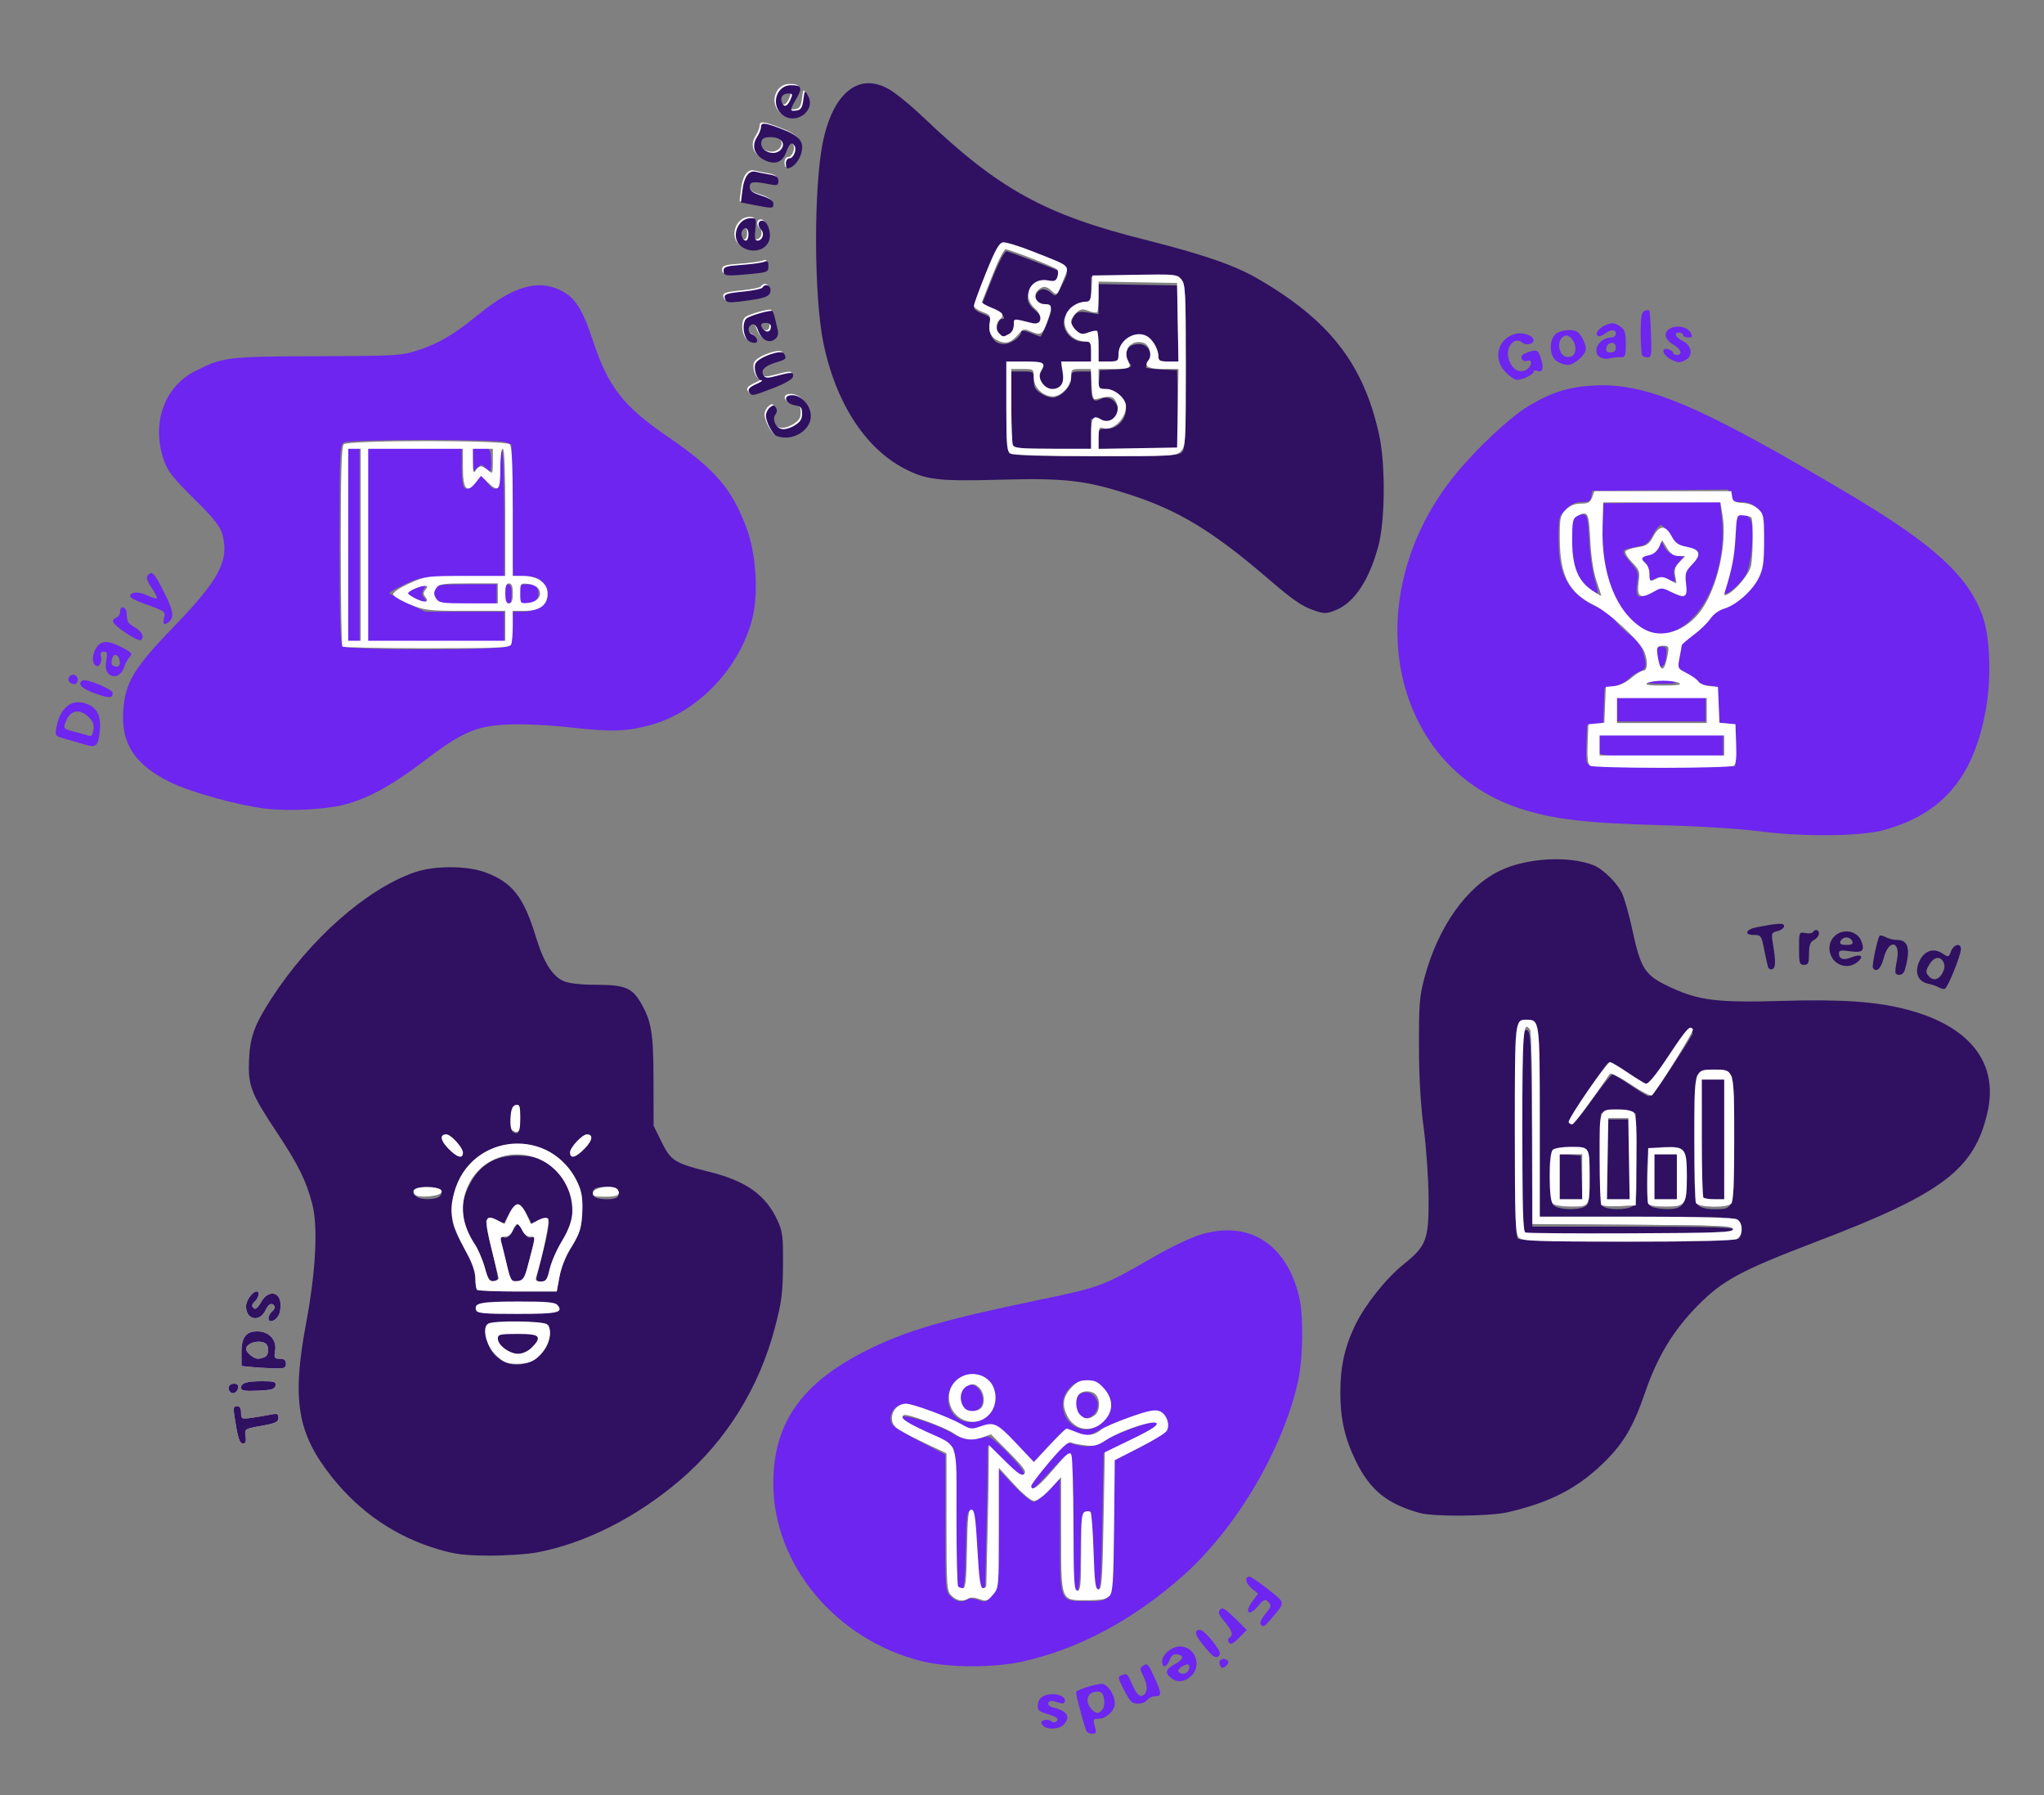 <svg viewBox="0 0 820 720" width="100%" overflow="hidden" version="1.1" xml:space="preserve" xmlns="http://www.w3.org/2000/svg">
	<rect x="0" y="0" width="820" height="720" fill="#808080" stroke="none"/>
	<defs>
		<clipPath id="clipPath1255">
			<rect x="680.5" y="799.9" width="149.93" height="110.42" rx=".38" ry=".03" fill="#2f1061" stroke-linecap="round" stroke-linejoin="round" stroke-width="12.094">
			</rect>
		</clipPath>
		<clipPath id="clipPath2205">
			<rect x="571.87" y="-176.86" width="133.77" height="238.8" rx=".38" ry=".03" fill="#2f1061" stroke-linecap="round" stroke-linejoin="round" stroke-width="12.094">
			</rect>
		</clipPath>
		<clipPath id="clipPath2592">
			<rect x="254.96" y="764.89" width="125.69" height="231.62" rx=".38" ry=".03" fill="#fff" stroke-linecap="round" stroke-linejoin="round" stroke-width="12.094">
			</rect>
		</clipPath>
	</defs>
	<g transform="translate(-229.86 .016)">
		<a href="/challenge">
		</a>
		<g>
			<path d="m579.23 33.394c-8.713-0.597-15.845 7.62-19.164 23.109-3.804 17.751-3.751 62.063 0.098 80.961 4.824 23.687 16.605 42.078 32.227 50.311 8.977 4.731 13.752 5.295 39.01 4.604 25.498-0.698 33.728 0.235 51.104 5.791 20.059 6.414 33.894 14.811 56.566 34.328 9.111 7.843 12.969 10.529 17.385 12.107 4.641 1.658 5.507 1.66 9.426 0.024 7.366-3.079 13.203-11.88 16.898-25.488 2.768-10.192 2.952-32.816 0.363-44.654-6.232-28.5-19.877-46.049-48.81-62.777-9.326-5.392-21.908-9.725-45.358-15.621-40.124-10.088-58.486-20.246-88.738-49.088-3.759-3.583-9.091-8.089-11.85-10.014-3.173-2.214-6.252-3.393-9.156-3.592zm53.191 64.201c1.814 0.05 5.472 1.309 13.166 4.396 14.474 5.808 13.947 5.092 9.785 13.338-1.806 3.578-2.062 3.733-3.701 2.25-2.318-2.097-4.803-2.022-5.982 0.182-1.341 2.507 0.443 5.225 3.43 5.225 1.448 0 2.451 0.579 2.451 1.416 0 1.58-3.695 10.584-4.344 10.584-0.227 0-2.043-0.681-4.035-1.514-2.118-0.885-3.621-1.093-3.621-0.5 0 2.071-4.096 5.014-6.979 5.014-2.076 0-3.474-0.76-4.621-2.512-1.062-1.622-1.438-3.553-1.059-5.449 0.529-2.647 0.244-3.06-2.879-4.189-1.905-0.689-3.463-1.835-3.463-2.547 0-2.286 9.114-24.154 10.57-25.363 0.277-0.23 0.676-0.346 1.281-0.33zm1.338 3.174c-0.827-0.179-2.945 3.75-5.75 10.672-2.442 6.026-4.439 11.026-4.439 11.113 0 0.087 2.025 0.932 4.5 1.877 4.053 1.548 6.038 3.555 3.518 3.555-1.266 0-2.416 4.546-1.518 6 0.379 0.613 1.883 0.976 3.344 0.807 2.088-0.242 2.725-0.918 2.982-3.166 0.344-3.006 0.829-3.074 7.826-1.074 1.642 0.469 2.321 0.09 2.857-1.602 0.531-1.673 0.085-2.741-1.816-4.342-3.657-3.08-4.124-5.807-1.553-9.076 1.868-2.374 2.71-2.696 5.936-2.264 3.369 0.452 3.825 0.244 4.391-2.008 0.347-1.382 0.494-2.602 0.33-2.711-0.677-0.45-19.401-7.52-20.607-7.781zm33.81 10.217h17.428c14.511 0 17.692 0.262 19 1.57 1.365 1.365 1.572 5.893 1.572 34.43s-0.207 33.063-1.572 34.428c-1.365 1.365-5.926 1.572-34.801 1.572-24.511 0-33.542-0.316-34.428-1.201-0.841-0.841-1.199-6.378-1.199-18.5v-17.299h7.5c4.125 0 7.5 0.253 7.5 0.564 0 0.311-0.476 1.454-1.057 2.539-1.345 2.514-0.376 5.595 2.191 6.969 1.534 0.821 2.59 0.682 4.543-0.598 2.236-1.465 2.47-2.144 1.922-5.572l-0.625-3.902h12.025v-4.5c0-4.458-0.032-4.5-3.428-4.5-3.945 0-7.572-3.681-7.572-7.682 0-3.419 4.237-7.318 7.953-7.318 3.025 0 3.047-0.037 3.047-5.5zm3 2.949v12.074l-4.152-0.664c-3.373-0.539-4.405-0.318-5.5 1.18-2.05 2.804-1.623 5.234 1.25 7.117 2.082 1.364 2.973 1.467 4.486 0.521 3.323-2.075 3.916-1.344 3.916 4.822v6h4c3.539 0 4-0.273 4-2.365 0-1.301 0.932-3.551 2.072-5 2.928-3.722 8.926-3.722 11.854 0 1.14 1.449 2.074 3.699 2.074 5 0 2.095 0.459 2.365 4.025 2.365h4.025l-0.551-30.5-15.75-0.275zm16.221 24.051c-1.552 0-3.361 0.539-4.021 1.199-1.456 1.456-1.582 5.447-0.199 6.301 2.397 1.481 0.563 2.424-5.25 2.701l-6.25 0.299-0.308 4.25c-0.303 4.19-0.262 4.25 2.936 4.25 4.074 0 7.873 3.396 7.873 7.039 0 4.254-3.528 7.961-7.574 7.961-3.332 0-3.426 0.111-3.426 4v4h32.051l-0.551-31.5-6.25-0.299c-3.438-0.164-6.25-0.529-6.25-0.815 0-0.285 0.495-1.447 1.102-2.58 1.711-3.197-0.347-6.807-3.881-6.807zm-51.221 11v14.832c0 8.158 0.299 15.133 0.666 15.5 0.367 0.367 7.567 0.668 16 0.668h15.334v-12.023l3.994 0.639c2.592 0.414 4.523 0.2 5.5-0.611 3.988-3.31-0.876-10.477-5.449-8.029-3.147 1.684-4.045 0.452-4.045-5.535v-5.439h-4c-3.723 0-4 0.194-4 2.824 0 2.983-3.032 6.502-6.504 7.549-1.177 0.355-3.343-0.209-5.25-1.369-2.672-1.625-3.246-2.598-3.246-5.49 0-3.499-0.02-3.514-4.5-3.514z" fill="#2f1061" stroke-linecap="round" stroke-linejoin="round" stroke-width="12.094">
			</path>
			<path transform="translate(-7.733 283.19)" d="m643.06-101.29c-1.564-0.911-1.75-2.929-1.75-18.97v-17.95h7.5c7.69 0 8.466 0.481 6.321 3.916-1.619 2.593 1.284 7.085 4.58 7.085 3.537 0 4.957-2.361 4.215-7.005l-0.639-3.995h12.024v-4c0-3.301-0.341-4-1.953-4-6.079 0-10.273-5.627-8.101-10.87 1.216-2.936 4.658-5.13 8.049-5.13 1.588 0 1.95-0.864 2.203-5.25l0.302-5.25 17-0.282c16.341-0.271 17.068-0.199 18.75 1.861 1.587 1.943 1.75 5.169 1.75 34.532 0 31.056-0.082 32.472-2 34.389-1.919 1.919-3.312 1.999-34.25 1.97-20.038-0.019-32.913-0.416-34-1.05zm32.25-7.861c0-6.512 0.863-7.786 3.963-5.85 3.885 2.426 8.23-2.295 6.205-6.74-1.222-2.682-2.454-2.889-8.168-1.368-1.194 0.318-1.561-0.874-1.798-5.851l-0.298-6.25h-3.952c-3.738 0-3.952 0.165-3.952 3.045 0 3.716-3.901 7.955-7.32 7.955-4.001 0-7.68-3.628-7.68-7.573 0-3.396-0.042-3.427-4.5-3.427h-4.5v14.418c0 7.93 0.273 15.13 0.607 16 0.517 1.348 2.886 1.582 16 1.582h15.393zm34.775-10.309 0.275-15.75h-5.966c-6.224 0-8.088-1.086-6.059-3.531 1.64-1.976 0.412-6.196-2.028-6.97-4.766-1.513-8.466 2.888-6.118 7.276 1.474 2.755 0.594 3.225-6.046 3.225h-5.833v4c0 3.791 0.159 4 3.046 4 3.525 0 7.955 3.846 7.955 6.907 0 5.174-5.518 10.259-9.482 8.738-1.218-0.468-1.518 0.304-1.518 3.912v4.494l31.5-0.551zm-23.775-21.795c0-5.94 7.586-10.128 12.087-6.673 2.13 1.635 3.913 5.123 3.913 7.652 0 1.746 0.624 2.066 4.025 2.066h4.025l-0.551-31.5-31.5-0.551v5.859c0 3.222-0.251 6.11-0.558 6.417-0.307 0.307-1.859 0.067-3.45-0.534-2.409-0.909-3.234-0.782-4.942 0.764-1.128 1.02-2.05 2.616-2.05 3.545 0 0.93 0.922 2.525 2.05 3.545 1.708 1.546 2.533 1.673 4.942 0.764 1.591-0.6 3.143-0.841 3.45-0.534 0.307 0.307 0.558 3.183 0.558 6.391v5.833h4c3.791 0 4-0.159 4-3.045zm-137.77 32.376c-1.634-0.658-4.229-5.663-4.229-8.159 0-1.06 0.709-2.516 1.576-3.235 1.304-1.083 1.726-1.066 2.443 0.094 0.511 0.827 0.446 1.909-0.159 2.638-1.431 1.724-0.15 5.105 2.218 5.856 1.154 0.366 3.317-0.156 5.199-1.255 2.474-1.445 3.223-2.566 3.223-4.826 0-2.38-0.479-3.011-2.5-3.295-4.27-0.599-5.515-4.149-1.454-4.149 3.736 0 7.455 4.173 7.455 8.366 0 5.974-7.68 10.416-13.771 7.965zm-10.562-16.997c-1.344-1.344-0.592-2.462 2.583-3.842 1.788-0.777 2.676-1.43 1.975-1.452-1.817-0.056-3.425-4.798-2.323-6.855 1.33-2.483 10.215-5.602 11.262-3.953 1.308 2.061 1.027 2.395-3.046 3.615-4.618 1.384-6.362 3.142-5.115 5.159 0.746 1.207 1.623 1.242 5.457 0.216 5.962-1.595 6.75-1.544 6.363 0.406-0.195 0.983-3.285 2.765-7.807 4.5-8.162 3.133-8.373 3.182-9.35 2.206zm100.8-20.353c-3.369-1.253-4.771-3.706-4.185-7.321 0.496-3.059 0.269-3.421-2.871-4.556-1.875-0.678-3.41-1.792-3.41-2.475 0-0.683 2.165-6.617 4.812-13.185 3.745-9.296 5.264-12.01 6.854-12.244 1.123-0.165 6.697 1.554 12.387 3.821 15.358 6.119 14.271 5.086 11.841 11.252-2.549 6.467-2.484 6.407-4.715 4.388-2.289-2.071-3.603-2.093-5.604-0.091-2.149 2.149-0.359 5.431 2.962 5.431 2.923 0 3.026 0.962 0.772 7.25-1.801 5.026-2.644 5.465-6.822 3.561-2.323-1.059-2.849-0.908-4.797 1.377-2.626 3.079-4.502 3.804-7.223 2.792zm3.6-3.016c1.145-0.613 1.934-2.088 1.934-3.617 0-2.752-0.454-2.706 7.402-0.75 3.809 0.948 4.491-2.926 1.038-5.896-5.472-4.707-1.849-12.564 5.184-11.245 2.694 0.505 3.332 0.255 3.898-1.527 0.372-1.172 0.294-2.47-0.173-2.883-1.201-1.063-19.101-8.047-20.623-8.047-0.693 0-3.052 4.609-5.243 10.242-2.191 5.633-4.114 10.527-4.275 10.875s1.489 1.345 3.665 2.216c4.735 1.895 5.608 3.023 3.616 4.676-1.796 1.491-1.929 4.151-0.289 5.791 1.455 1.455 1.455 1.455 3.866 0.165zm-106.03 1.101c-1.411-2.637-1.303-6.601 0.215-7.846 1.479-1.212 9.761-3.543 10.382-2.921 0.237 0.237 0.681 1.504 0.988 2.816s0.808 3.468 1.115 4.792c0.378 1.631-0.017 2.827-1.227 3.711-2.391 1.748-5.35 0.134-6.664-3.634-0.648-1.859-1.496-2.67-2.421-2.316-1.839 0.706-1.839 3.236-7e-4 3.941 0.782 0.3 1.668 1.186 1.969 1.969 0.851 2.217-3.147 1.747-4.356-0.512zm9.965-4.625c0-0.793-0.9-1.441-2-1.441-2.25 0-2.565 1.035-0.84 2.76 1.379 1.379 2.84 0.7 2.84-1.319zm-18.328-10.853c-0.797-2.077-0.036-2.393 7.688-3.184 3.683-0.377 6.936-1.073 7.228-1.545 1.146-1.854 3.55-0.847 3.232 1.354-0.34 2.355-2.128 2.97-12.33 4.245-4.185 0.523-5.349 0.349-5.817-0.87zm-0.672-11.456c0-1.606 1.02-1.941 7.25-2.381 3.987-0.282 8.037-0.839 9-1.238 1.389-0.576 1.75-0.218 1.75 1.737 0 2.31-0.417 2.502-6.75 3.1-10.381 0.98-11.25 0.887-11.25-1.217zm7.223-9.688c-4.568-3.2-1.876-11.443 3.736-11.443 2.136 0 2.265 0.323 1.794 4.5-0.388 3.443-0.176 4.5 0.901 4.5 1.898 0 2.888-2.858 1.479-4.267-1.62-1.62-1.398-3.733 0.392-3.733 1.976 0 3.652 4.448 2.862 7.596-1.088 4.335-6.917 5.822-11.164 2.848zm2.777-4.943c0-2.553-1.365-3.337-2.53-1.452-0.832 1.346 0.156 3.952 1.498 3.952 0.567 0 1.031-1.125 1.031-2.5zm2.235-11.775-5.266-1.012 0.63-5.107c0.649-5.261 2.631-7.929 5.348-7.199 0.854 0.23 3.24 0.702 5.303 1.05 2.873 0.485 3.75 1.101 3.75 2.633 0 1.773-0.425 1.918-3.75 1.277-6.42-1.238-7.75-1.044-7.75 1.133 0 1.508 1.167 2.369 4.745 3.5 3.276 1.036 4.746 2.042 4.75 3.25 0.01 1.924-0.167 1.935-7.76 0.475zm12.765-16.725c0-1.1 0.645-2 1.433-2 1.606 0 3.034-3.437 2.073-4.991-1.11-1.796-2.078-1.081-3.368 2.488-1.538 4.252-4.665 5.316-9.015 3.066-3.817-1.974-4.936-5.673-2.732-9.035 0.886-1.352 1.61-3.148 1.61-3.993 0-2.058 1.354-1.941 8.331 0.715 7.438 2.832 9.3 5.309 7.679 10.22-1.003 3.038-3.456 5.53-5.444 5.53-0.311 0-0.566-0.9-0.566-2zm-1.93-5.584c2.017-2.431-0.088-4.916-4.165-4.916-2.544 0-3.469 0.477-3.75 1.934-0.722 3.748 5.373 6.044 7.915 2.982zm-0.07-14.416c-4.075-4.075-1.525-11.333 3.982-11.333 4.351 0 4.765 0.982 2.252 5.348-2.776 4.824-2.775 5.201 0.016 4.804 1.797-0.255 2.354-1.125 2.766-4.32 0.497-3.853 0.563-3.916 1.805-1.712 3.602 6.39-5.546 12.487-10.821 7.212zm3.818-5.5c1-2.194 0.904-2.5-0.78-2.5-2.282 0-3.431 1.534-2.658 3.548 0.831 2.166 2.158 1.761 3.438-1.048z" clip-path="url(#clipPath2393)" fill="#fff">
			</path>
			<path transform="translate(-110.42 148.13)" d="m746.3 34.276c-1.564-0.911-1.75-2.929-1.75-18.97v-17.95h7.5c7.69 0 8.466 0.481 6.321 3.916-1.619 2.593 1.284 7.085 4.58 7.085 3.537 0 4.957-2.361 4.215-7.005l-0.639-3.995h12.024v-4c0-3.301-0.341-4-1.953-4-6.079 0-10.273-5.627-8.101-10.87 1.216-2.936 4.658-5.13 8.049-5.13 1.588 0 1.95-0.864 2.203-5.25l0.302-5.25 17-0.282c16.341-0.271 17.068-0.199 18.75 1.861 1.587 1.943 1.75 5.169 1.75 34.532 0 31.056-0.082 32.472-2 34.389-1.919 1.919-3.312 1.999-34.25 1.97-20.038-0.019-32.913-0.416-34-1.05zm32.25-7.861c0-6.512 0.863-7.786 3.963-5.85 3.885 2.426 8.23-2.295 6.205-6.74-1.222-2.682-2.454-2.889-8.168-1.368-1.194 0.318-1.561-0.874-1.798-5.851l-0.298-6.25h-3.952c-3.738 0-3.952 0.165-3.952 3.045 0 3.716-3.901 7.955-7.32 7.955-4.001 0-7.68-3.628-7.68-7.573 0-3.396-0.042-3.427-4.5-3.427h-4.5v14.418c0 7.93 0.273 15.13 0.607 16 0.517 1.348 2.886 1.582 16 1.582h15.393zm34.775-10.309 0.275-15.75h-5.966c-6.224 0-8.088-1.086-6.059-3.531 1.64-1.976 0.412-6.196-2.028-6.97-4.766-1.513-8.466 2.888-6.118 7.276 1.474 2.755 0.594 3.225-6.046 3.225h-5.833v4c0 3.791 0.159 4 3.046 4 3.525 0 7.955 3.846 7.955 6.907 0 5.174-5.518 10.259-9.482 8.738-1.218-0.468-1.518 0.304-1.518 3.912v4.494l31.5-0.551zm-23.775-21.795c0-5.94 7.586-10.128 12.087-6.673 2.13 1.635 3.913 5.123 3.913 7.652 0 1.746 0.624 2.066 4.025 2.066h4.025l-0.551-31.5-31.5-0.551v5.859c0 3.222-0.251 6.11-0.558 6.417-0.307 0.307-1.859 0.067-3.45-0.534-2.409-0.909-3.234-0.782-4.942 0.764-1.128 1.02-2.05 2.616-2.05 3.545 0 0.93 0.922 2.525 2.05 3.545 1.708 1.546 2.533 1.673 4.942 0.764 1.591-0.6 3.143-0.841 3.45-0.534 0.307 0.307 0.558 3.183 0.558 6.391v5.833h4c3.791 0 4-0.159 4-3.045zm-137.77 32.376c-1.634-0.658-4.229-5.663-4.229-8.159 0-1.06 0.709-2.516 1.576-3.235 1.304-1.083 1.726-1.066 2.443 0.094 0.511 0.827 0.446 1.909-0.159 2.638-1.431 1.724-0.15 5.105 2.218 5.856 1.154 0.366 3.317-0.156 5.199-1.255 2.474-1.445 3.223-2.566 3.223-4.826 0-2.38-0.479-3.011-2.5-3.295-4.27-0.599-5.515-4.149-1.454-4.149 3.736 0 7.455 4.173 7.455 8.366 0 5.974-7.68 10.416-13.771 7.965zm-10.562-16.997c-1.344-1.344-0.592-2.462 2.583-3.842 1.788-0.777 2.676-1.43 1.975-1.452-1.817-0.056-3.425-4.798-2.323-6.855 1.33-2.483 10.215-5.602 11.262-3.953 1.308 2.061 1.027 2.395-3.046 3.615-4.618 1.384-6.362 3.142-5.115 5.159 0.746 1.207 1.623 1.242 5.457 0.216 5.962-1.595 6.75-1.544 6.363 0.406-0.195 0.983-3.285 2.765-7.807 4.5-8.162 3.133-8.373 3.182-9.35 2.206zm100.8-20.353c-3.369-1.253-4.771-3.706-4.185-7.321 0.496-3.059 0.269-3.421-2.871-4.556-1.875-0.678-3.41-1.792-3.41-2.475 0-0.683 2.165-6.617 4.812-13.185 3.745-9.296 5.264-12.01 6.854-12.244 1.123-0.165 6.697 1.554 12.387 3.821 15.358 6.119 14.271 5.086 11.841 11.252-2.549 6.467-2.484 6.407-4.715 4.388-2.289-2.071-3.603-2.093-5.604-0.091-2.149 2.149-0.359 5.431 2.962 5.431 2.923 0 3.026 0.962 0.772 7.25-1.801 5.026-2.644 5.465-6.822 3.561-2.323-1.059-2.849-0.908-4.797 1.377-2.626 3.079-4.502 3.804-7.223 2.792zm3.6-3.016c1.145-0.613 1.934-2.088 1.934-3.617 0-2.752-0.454-2.706 7.402-0.75 3.809 0.948 4.491-2.926 1.038-5.896-5.472-4.707-1.849-12.564 5.184-11.245 2.694 0.505 3.332 0.255 3.898-1.527 0.372-1.172 0.294-2.47-0.173-2.883-1.201-1.063-19.101-8.047-20.623-8.047-0.693 0-3.052 4.609-5.243 10.242-2.191 5.633-4.114 10.527-4.275 10.875s1.489 1.345 3.665 2.216c4.735 1.895 5.608 3.023 3.616 4.676-1.796 1.491-1.929 4.151-0.289 5.791 1.455 1.455 1.455 1.455 3.866 0.165zm-106.03 1.101c-1.411-2.637-1.303-6.601 0.215-7.846 1.479-1.212 9.761-3.543 10.382-2.921 0.237 0.237 0.681 1.504 0.988 2.816s0.808 3.468 1.115 4.792c0.378 1.631-0.017 2.827-1.227 3.711-2.391 1.748-5.35 0.134-6.664-3.634-0.648-1.859-1.496-2.67-2.421-2.316-1.839 0.706-1.839 3.236-7e-4 3.941 0.782 0.3 1.668 1.186 1.969 1.969 0.851 2.217-3.147 1.747-4.356-0.512zm9.965-4.625c0-0.793-0.9-1.441-2-1.441-2.25 0-2.565 1.035-0.84 2.76 1.379 1.379 2.84 0.7 2.84-1.319zm-18.328-10.853c-0.797-2.077-0.036-2.393 7.688-3.184 3.683-0.377 6.936-1.073 7.228-1.545 1.146-1.854 3.55-0.847 3.232 1.354-0.34 2.355-2.128 2.97-12.33 4.245-4.185 0.523-5.349 0.349-5.817-0.87zm-0.672-11.456c0-1.606 1.02-1.941 7.25-2.381 3.987-0.282 8.037-0.839 9-1.238 1.389-0.576 1.75-0.218 1.75 1.737 0 2.31-0.417 2.502-6.75 3.1-10.381 0.98-11.25 0.887-11.25-1.217zm7.223-9.688c-4.568-3.2-1.876-11.443 3.736-11.443 2.136 0 2.265 0.323 1.794 4.5-0.388 3.443-0.176 4.5 0.901 4.5 1.898 0 2.888-2.858 1.479-4.267-1.62-1.62-1.398-3.733 0.392-3.733 1.976 0 3.652 4.448 2.862 7.596-1.088 4.335-6.917 5.822-11.164 2.848zm2.777-4.943c0-2.553-1.365-3.337-2.53-1.452-0.832 1.346 0.156 3.952 1.498 3.952 0.567 0 1.031-1.125 1.031-2.5zm2.235-11.775-5.266-1.012 0.63-5.107c0.649-5.261 2.631-7.929 5.348-7.199 0.854 0.23 3.24 0.702 5.303 1.05 2.873 0.485 3.75 1.101 3.75 2.633 0 1.773-0.425 1.918-3.75 1.277-6.42-1.238-7.75-1.044-7.75 1.133 0 1.508 1.167 2.369 4.745 3.5 3.276 1.036 4.746 2.042 4.75 3.25 0.01 1.924-0.167 1.935-7.76 0.475zm12.765-16.725c0-1.1 0.645-2 1.433-2 1.606 0 3.034-3.437 2.073-4.991-1.11-1.796-2.078-1.081-3.368 2.488-1.538 4.252-4.665 5.316-9.015 3.066-3.817-1.974-4.936-5.673-2.732-9.035 0.886-1.352 1.61-3.148 1.61-3.993 0-2.058 1.354-1.941 8.331 0.715 7.438 2.832 9.3 5.309 7.679 10.22-1.003 3.038-3.456 5.53-5.444 5.53-0.311 0-0.566-0.9-0.566-2zm-1.93-5.584c2.017-2.431-0.088-4.916-4.165-4.916-2.544 0-3.469 0.477-3.75 1.934-0.722 3.748 5.373 6.044 7.915 2.982zm-0.07-14.416c-4.075-4.075-1.525-11.333 3.982-11.333 4.351 0 4.765 0.982 2.252 5.348-2.776 4.824-2.775 5.201 0.016 4.804 1.797-0.255 2.354-1.125 2.766-4.32 0.497-3.853 0.563-3.916 1.805-1.712 3.602 6.39-5.546 12.487-10.821 7.212zm3.818-5.5c1-2.194 0.904-2.5-0.78-2.5-2.282 0-3.431 1.534-2.658 3.548 0.831 2.166 2.158 1.761 3.438-1.048z" clip-path="url(#clipPath2205)" fill="#2f1061">
			</path>
		</g>
		<a href="/diary">
		</a>
		<g>
			<path d="m336.21 324.3c-11.325-1.405-29.821-6.549-38.045-10.58-14.152-6.938-19.744-15.411-18.877-28.605 0.75-11.408 4.25-17.191 20.705-34.21 17.798-18.409 21.876-26.175 19.118-36.418-0.926-3.438-3.209-6.327-11.434-14.464-8.615-8.524-10.58-11.057-12.152-15.668-4.966-14.57 0.204-29.184 12.55-35.482 11.135-5.679 12.889-5.895 49-6.013 32.066-0.105 33.8-0.208 40.5-2.403 8.45-2.768 14.29-6.231 24.439-14.491 13.581-11.054 23.513-13.991 32.541-9.62 5.97 2.89 8.836 7.271 13.043 19.936 6.316 19.013 12.104 26.47 30.172 38.876 18.945 13.007 25.702 20.84 31.569 36.591 3.919 10.521 4.9 26.439 2.256 36.608-5.138 19.763-21.788 37.172-40.519 42.366-9.566 2.653-15.985 2.881-31.481 1.119-8.835-1.005-19.189-1.525-25.456-1.278-13.328 0.525-18.774 2.902-35.063 15.307-12.152 9.255-21.792 14.47-31.22 16.892-7.581 1.947-22.507 2.673-31.645 1.539zm97.665-65.145c0.679-0.679 1.2-3.933 1.2-7.5v-6.3h4.545c7.611 0 11.805-6.199 7.934-11.726-1.169-1.669-2.729-2.241-6.75-2.473l-5.229-0.302-0.267-26.281-0.267-26.281-2.44-0.928c-3.316-1.261-62.315-1.194-64.683 0.073-1.745 0.934-1.844 3.131-1.844 40.752 0 29.595 0.307 40.072 1.2 40.965 1.717 1.717 64.883 1.717 66.6 0zm-64.8-40.8v-39h5v78h-5zm8 0v-39h38v7.941c0 9.379 1.167 10.819 5.026 6.197l2.671-3.199 2.47 3.202c3.627 4.704 4.834 3.141 4.834-6.259 0-5.079 0.365-7.774 1-7.382 0.624 0.386 1 10.177 1 26.059v25.441l-16.75 7.9e-4c-16.48 7.8e-4 -16.851 0.048-23 2.958-3.438 1.626-6.25 3.218-6.25 3.538s3.25 2.139 7.222 4.043l7.222 3.461h31.556v12h-55zm27.267 21.686c-0.676-1.484-0.716-2.919-0.111-4 0.803-1.435 2.725-1.686 12.894-1.686h11.95v8h-11.84c-11.405 0-11.878-0.085-12.894-2.314zm28.4 1.647c-0.367-0.367-0.667-2.167-0.667-4 0-2.296 0.467-3.333 1.5-3.333 1.083 0 1.5 1.111 1.5 4 0 3.753-0.788 4.879-2.333 3.333zm5.333-3.333c0-3.901 0.086-4 3.481-4 2.933 0 3.586 0.418 4.147 2.656 0.768 3.058-1.508 5.344-5.319 5.344-2.027 0-2.309-0.488-2.309-4zm-42.896 1.107-3.396-1.809 2.896-1.046c1.593-0.576 3.728-1.383 4.745-1.794 1.655-0.669 1.713-0.53 0.56 1.317-1.054 1.688-1.05 2.352 0.023 3.645 1.831 2.206-0.368 2.064-4.829-0.312zm23.896-55.012v-5.215l3.75 0.31c3.714 0.307 3.753 0.356 4.055 5.06 0.311 4.847-0.891 6.205-2.673 3.021-0.909-1.624-1.094-1.615-3.05 0.155l-2.082 1.884zm-156 113.94c-1.375-0.442-4.457-1.338-6.848-1.991-4.324-1.181-4.345-1.208-3.676-4.868 1.283-7.026 5.364-10.814 10.448-9.697 6.182 1.358 8.171 5.794 6.452 14.392-0.654 3.272-1.76 3.647-6.375 2.164zm4.274-5.693c0.365-1.908-0.152-3.314-1.838-5-3.73-3.73-7.489-2.967-9.338 1.896-0.987 2.596-0.864 2.743 3.187 3.784 2.318 0.596 4.664 1.248 5.214 1.45 1.969 0.723 2.274 0.489 2.774-2.13zm0.476-14.66c-5.321-1.919-7.059-3.759-4.843-5.128 1.413-0.874 12.093 3.562 12.093 5.022 0 2.228-1.31 2.248-7.25 0.106zm-10.304-4.773c-0.873-1.412 1.055-3.339 2.467-2.467 1.586 0.98 1.33 3.554-0.354 3.554-0.792 0-1.743-0.489-2.113-1.087zm15.603-3.354c-0.824-0.993-1.042-2.781-0.617-5.048 0.538-2.87 0.355-3.511-1.003-3.511-1.137 0-1.506 0.597-1.168 1.889 0.62 2.373-0.675 4.591-2.149 3.68-1.597-0.987-1.369-4.757 0.445-7.347 1.957-2.794 4.755-2.754 10.298 0.146 3.718 1.945 4.156 2.487 2.994 3.705-0.748 0.784-1.817 2.776-2.375 4.426-1.151 3.404-4.435 4.457-6.425 2.059zm4.771-4.731c-0.419-2.849-2.423-3.452-3.083-0.927-0.587 2.245-0.036 3.099 2 3.099 0.871 0 1.282-0.823 1.083-2.172zm2.349-11.4c-5.349-3.602-6.242-5.079-3.669-6.066 0.825-0.317 1.5-1.465 1.5-2.552 0-2.537 2.465-1.8 2.602 0.779 0.193 3.623 0.408 3.986 3.398 5.753 2.901 1.714 3.881 3.997 2.169 5.055-0.457 0.282-3.157-1.053-6-2.968zm15.414-5.903c0.672-2.677 0.66-2.686-8.833-6.092-2.612-0.938-4.75-2.108-4.75-2.6 0-1.847 3.302-2.059 6.715-0.432 1.943 0.927 3.742 1.475 3.998 1.22s-0.686-2.159-2.092-4.229c-1.903-2.801-2.281-4.097-1.476-5.067 1.588-1.914 2.53-0.921 6.38 6.724 3.709 7.366 4.188 9.838 2.275 11.751-1.934 1.934-2.885 1.387-2.217-1.275z" fill="#6d25ef">
			</path>
			<path d="m401.07 176.9c-16.221 0-32.442 0.429-33.301 1.287-0.893 0.893-1.199 11.341-1.199 40.834 0 21.798 0.299 39.932 0.666 40.299 0.367 0.367 15.618 0.668 33.892 0.668 29.376 0 33.297-0.183 33.834-1.582 0.334-0.87 0.607-4.245 0.607-7.5v-5.918h5c5.901 0 9-2.386 9-6.928 0-4.125-4.017-7.072-9.637-7.072h-4.363v-25.801c0-18.733-0.33-26.129-1.201-27-0.859-0.859-17.078-1.287-33.299-1.287zm-31.5 3.088h5v77h-5v-38.5zm8 0h38v7.531c0 8.711 1.572 10.55 5.141 6.014l2.109-2.68 2.68 2.566c4.377 4.193 5.07 3.452 5.07-5.432 0-4.667 0.417-8 1-8 0.64 0 1 9.167 1 25.5v25.5h-15.908c-15.472 0-16.087 0.08-22.5 2.957-3.626 1.627-6.592 3.572-6.592 4.322s2.934 2.57 6.52 4.043c6.135 2.52 7.462 2.678 22.5 2.678h15.98v12h-55v-38.5zm42 0h8v5.154c0 4.931-0.081 5.083-1.83 3.5-2.345-2.122-3.814-2.094-5.09 0.096-0.787 1.351-1.027 0.553-1.051-3.5zm-1.76 54h11.76v8h-11.76c-10.676 0-11.876-0.184-13.01-2-0.999-1.599-0.999-2.401 0-4 1.134-1.816 2.333-2 13.01-2zm16.26 0c1.083 0 1.5 1.111 1.5 4s-0.417 4-1.5 4-1.5-1.111-1.5-4 0.417-4 1.5-4zm5.859 0.086c0.439-0.028 1.02 0.023 1.789 0.1 1.732 0.172 3.642 1.102 4.244 2.064 1.596 2.55-0.411 5.181-4.244 5.562-3.074 0.306-3.148 0.216-3.148-3.812 0-3.021 0.041-3.829 1.359-3.914zm-39.691 0.914c1.287 0 1.349 0.275 0.332 1.5-0.955 1.15-0.972 1.828-0.074 2.91 1.779 2.144-0.041 2.533-3.676 0.787v0c-1.786-0.858-3.248-1.857-3.248-2.219 0-0.882 4.694-2.978 6.668-2.978z" fill="#fff" stroke-linecap="round" stroke-linejoin="round" stroke-width="12.094">
			</path>
		</g>
		<a href="/goals">
		</a>
		<g>
			<path d="m936.07 333.45c-8.012-1.068-24.272-2.083-40-2.497-30.025-0.79-43.438-2.394-56.727-6.787-52.517-17.358-65.416-85.257-25.469-134.06 8.441-10.312 21.639-22.668 28.959-27.111 9.349-5.675 16.422-7.896 26.737-8.395 21.088-1.02 42.462 8.117 102.5 43.819 33.654 20.012 47.411 32.618 53.184 48.734 2.923 8.158 3.536 24.126 1.406 36.618-4.708 27.621-17.211 42.579-41.09 49.158-9.083 2.502-32.77 2.751-49.5 0.52zm-10-34.533v-8.437l-6.5-0.627-0.294-7.25c-0.192-4.739-0.712-7.294-1.5-7.378-0.663-0.07-2.192-0.232-3.396-0.361-1.204-0.128-3.564-1.39-5.245-2.803-1.68-1.414-3.897-2.838-4.926-3.164-1.618-0.513-1.764-1.167-1.077-4.819 1.164-6.184 1.691-7.149 4.964-9.082 1.63-0.963 4.589-3.696 6.576-6.073 2.232-2.67 5.107-4.815 7.522-5.612 4.691-1.548 10.155-6.627 12.883-11.975 1.617-3.171 1.992-5.892 1.992-14.489 0-9.905-0.158-10.743-2.454-13.04-1.689-1.689-3.567-2.455-6.025-2.455-2.894 0-3.751-0.476-4.527-2.516l-0.957-2.516-54.537 0.532-0.32 2.25c-0.262 1.845-0.951 2.25-3.827 2.25-2.543 0-4.311 0.804-6.43 2.923-2.817 2.817-2.922 3.261-2.901 12.25 0.024 10.301 1.831 15.935 6.787 21.168 2.876 3.037 9.169 6.658 11.57 6.658 0.802 0 2.43 1.572 3.617 3.494 1.188 1.921 4.088 4.878 6.445 6.571 2.962 2.127 4.637 4.25 5.422 6.872 1.661 5.545 1.421 7.004-1.323 8.048-1.353 0.514-3.463 1.938-4.688 3.163-1.225 1.225-3.831 2.487-5.79 2.804l-3.562 0.576-0.585 14.352-6.415 0.62-0.299 6.901c-0.165 3.795-0.066 7.508 0.219 8.25 0.418 1.09 6.188 1.349 30.049 1.349h29.531zm-54.606 3.021c-0.299-0.779-0.397-2.691-0.219-4.25l0.325-2.834 49.5-0.535v9.035h-24.531c-20.232 0-24.627-0.248-25.075-1.415zm6.606-17.584v-5h36v10h-36zm13.5-11c1.1-0.473 3.35-0.859 5-0.859s3.9 0.387 5 0.859c1.368 0.588-0.212 0.859-5 0.859s-6.368-0.272-5-0.859zm3.13-8.25c-1.151-4.293-0.733-5.75 1.646-5.75 2.053 0 2.239 0.393 1.895 4-0.419 4.39-2.551 5.444-3.541 1.75zm-5.19-12.638c-10.727-4.872-17.793-21.658-17.226-40.921l0.285-9.691 47.337-0.536 0.688 6.425c2.021 18.87-5.783 38.537-17.735 44.698-4.624 2.383-8.142 2.39-13.35 0.025zm2.6-15.132 3.96-2.02 3.96 2.02c5.969 3.045 6.399 2.794 5.763-3.372-0.516-4.997-0.342-5.598 2.36-8.187 3.575-3.425 3.702-5.219 0.417-5.901-1.375-0.285-3.513-0.729-4.75-0.987-1.296-0.269-3.098-2.042-4.25-4.183-1.1-2.043-2.538-3.887-3.196-4.098s-2.126 1.439-3.262 3.667c-1.441 2.825-2.894 4.224-4.804 4.628-1.506 0.318-3.75 0.784-4.988 1.035-2.999 0.608-2.841 1.675 0.874 5.907 2.758 3.142 3.049 4.031 2.478 7.596-0.592 3.703-0.219 5.916 0.996 5.916 0.264 0 2.263-0.909 4.441-2.02zm-1.04-7.379c0-1.846-0.67-3.912-1.489-4.592-1.822-1.512-1.064-3.009 1.525-3.009 1.055 0 2.682-1.166 3.615-2.591l1.698-2.591 1.288 2.458c0.793 1.513 2.52 2.705 4.492 3.099l3.204 0.641-2.289 2.436c-1.685 1.793-2.12 3.111-1.647 4.992 0.732 2.918 0.617 2.974-2.85 1.395-1.913-0.872-3.17-0.877-5.047-0.021-2.396 1.092-2.5 1-2.5-2.217zm-24.284 5.455c-5.269-4.626-6.716-8.56-6.716-18.257 0-8.882 0.809-10.799 4.556-10.799 2.031 0 2.19 0.595 2.728 10.25 0.314 5.638 1.309 12.657 2.212 15.599 0.902 2.942 1.432 5.557 1.177 5.812-0.255 0.255-2.035-0.917-3.957-2.605zm54.66 1.407c2.461-6.414 3.884-14.119 3.994-21.628l0.13-8.825 2.715-5e-3c4.076-7e-3 5.162 2.951 4.455 12.127-0.329 4.27-1.242 9.302-2.028 11.184-1.926 4.609-10.968 11.584-9.266 7.147zm-87.453-87.386c-5.529-5.529-3.284-13.96 4.153-15.594 2.918-0.641 6.923 0.854 6.923 2.583 0 1.586-2.896 2.265-4.386 1.028-3.368-2.796-7.19 1.956-5.491 6.828 1.363 3.909 4.128 5.549 6.877 4.078 2.32-1.242 2.798-4.52 0.532-3.651-1.717 0.659-3.155-1.136-1.895-2.366 0.475-0.463 2.053-1.136 3.508-1.495 2.362-0.583 2.771-0.272 3.821 2.91 1.302 3.946 0.739 5.809-1.498 4.951-0.807-0.31-1.468-0.137-1.468 0.383 0 1.101-4.391 3.268-6.624 3.268-0.841 0-2.845-1.315-4.453-2.923zm20.299-4.634c-2.86-2.003-3.091-8.347-0.394-10.788 1.877-1.698 6.811-2.199 8.772-0.89 1.502 1.003 3.4 4.751 3.4 6.714 0 2.398-4.572 6.52-7.232 6.52-1.278 0-3.323-0.701-4.545-1.557zm7.582-4.568c0.317-2.735-2.237-6.231-4.099-5.611-4.09 1.363-2.675 9.154 1.554 8.553 1.57-0.223 2.331-1.104 2.545-2.943zm38.205 3.834c-3.192-1.615-4.037-4.792-1.067-4.015 1.132 0.296 2.058 0.936 2.058 1.422s0.675 0.883 1.5 0.883c2.521 0 1.66-2.402-1.506-4.204-1.819-1.035-2.994-2.519-2.994-3.782 0-3.954 8.045-4.667 10.066-0.892 0.83 1.551 0.651 1.878-1.03 1.878-1.119 0-2.035-0.45-2.035-1s-0.675-1-1.5-1c-2.485 0-1.693 1.849 1.5 3.5 3.538 1.83 4.11 5.835 1.066 7.465-2.448 1.31-3.01 1.287-6.057-0.255zm-28.259-0.763c-3.643-2.179-0.397-7.947 4.473-7.947 0.978 0 1.778-0.675 1.778-1.5 0-1.878-1.917-1.878-4.397-2.3e-4 -1.044 0.79-2.261 1.211-2.706 0.936-1.461-0.903 0.192-3.23 3.17-4.463 2.439-1.01 3.337-0.939 5.428 0.431 2.169 1.421 2.506 2.378 2.506 7.108 0 5.024-0.182 5.46-2.25 5.389-1.238-0.042-3.15 0.186-4.25 0.508-1.1 0.322-2.788 0.114-3.75-0.462zm6.25-4.02c0-2.563-3.31-2.272-3.812 0.335-0.231 1.2 0.307 1.738 1.738 1.738s2.073-0.642 2.073-2.073zm10.667 3.407c-0.367-0.367-0.667-4.431-0.667-9.031 0-6.617 0.323-8.489 1.543-8.957 0.849-0.326 1.704-0.424 1.9-0.219 0.196 0.205 0.514 4.536 0.707 9.624 0.3 7.92 0.123 9.25-1.233 9.25-0.871-2.7e-4 -1.883-0.3-2.25-0.667z" fill="#6d25ef">
			</path>
			<path d="m869.52 196.99-0.949 2.5c-0.769 2.022-1.633 2.5-4.521 2.5-2.457 0-4.336 0.764-6.025 2.453-2.262 2.262-2.451 3.184-2.41 11.75 0.069 14.603 3.635 21.536 13.586 26.404 6.19 3.029 18.784 14.718 20.381 18.918 1.465 3.854 1.234 7.475-0.476 7.475-0.806 0-2.961 1.313-4.791 2.92-1.965 1.725-4.743 3.056-6.785 3.25l-3.457 0.33-0.293 7.189-0.293 7.189-6.414 0.621-0.297 7.912c-0.211 5.655 0.074 8.147 1 8.734 0.712 0.452 13.672 0.822 28.797 0.822s28.083-0.37 28.795-0.822c0.925-0.587 1.211-3.079 1-8.734l-0.295-7.912-3.209-0.311-3.207-0.31-0.293-7.189-0.291-7.189-3.5-0.33c-1.925-0.181-3.863-0.973-4.305-1.758s-2.522-2.303-4.623-3.375c-3.789-1.933-3.814-1.985-2.99-6.244 0.457-2.362 0.849-4.593 0.873-4.959 0.024-0.366 2.182-2.25 4.795-4.188 2.612-1.938 5.622-4.854 6.689-6.482 1.142-1.743 3.423-3.407 5.545-4.043 4.954-1.484 11.419-7.257 13.928-12.44 1.711-3.535 2.088-6.211 2.088-14.824 0-9.741-0.172-10.671-2.352-12.719-1.458-1.37-3.833-2.291-6.25-2.424-3.202-0.177-3.956-0.617-4.219-2.465l-0.32-2.25h-27.455zm3.551 4.5h46.98l0.891 5.5c1.825 11.254-2.185 28.819-8.629 37.799-6.091 8.488-16.165 11.679-23.242 7.363-10.849-6.616-16.887-21.87-16.293-41.162zm-7.976 4.477c1.977-0.25 2.31 2.279 2.75 10.773 0.362 6.991 1.267 12.76 2.588 16.5 1.117 3.163 1.897 5.75 1.732 5.75-0.164 0-1.829-1.018-3.697-2.26-5.545-3.685-7.896-9.619-7.896-19.918 0-7.63 0.247-8.885 1.934-9.787 1.089-0.583 1.931-0.975 2.59-1.059zm64.102 0.729c1.439 0.113 2.9 0.489 3.246 0.838 0.848 0.855 0.698 16.267-0.191 19.688-0.797 3.063-5.9 9.28-8.965 10.92-1.727 0.924-1.927 0.815-1.43-0.787 2.859-9.202 3.813-14.125 4.234-21.863 0.489-8.981 0.494-8.999 3.105-8.795zm-32.406 4.951c-1.218 0.03-2.443 1.2-3.682 3.512-1.661 3.099-2.627 3.769-6.229 4.309-2.344 0.351-4.549 1.1-4.898 1.666-0.35 0.566 0.828 2.541 2.619 4.389 2.964 3.058 3.203 3.755 2.65 7.783-0.852 6.215 0.603 7.152 6.16 3.963 2.841-1.631 3.194-1.631 6.613 0 6.018 2.87 6.89 2.448 6.254-3.027-0.5-4.301-0.264-5.052 2.502-7.936 3.815-3.977 3.18-5.923-2.287-7.004-3.374-0.667-4.562-1.513-6.068-4.32-1.208-2.252-2.417-3.364-3.635-3.334zm-0.105 5 1.928 3.172c1.397 2.297 2.669 3.172 4.617 3.172h2.689l-2.309 2.455c-1.777 1.892-2.168 3.157-1.699 5.5 0.335 1.674 0.509 3.026 0.385 3.004-0.124-0.022-1.464-0.712-2.979-1.533-2.023-1.097-3.265-1.22-4.684-0.461-2.8 1.499-3.062 1.341-3.062-1.844 0-1.583-0.675-3.436-1.5-4.121-2.192-1.819-1.852-2.68 1.311-3.312 1.775-0.355 3.27-1.57 4.057-3.297zm0.361 42.344c2.241 0 2.421 0.307 1.912 3.25-1.172 6.781-2.715 7.859-3.762 2.625-1.021-5.106-0.78-5.875 1.85-5.875zm0.025 14.029c2.75 0 5.675 0.438 6.5 0.971 1.037 0.67-0.97 0.969-6.5 0.969s-7.537-0.299-6.5-0.969c0.825-0.533 3.75-0.971 6.5-0.971zm-18.5 6.971h36v10h-36v-5zm-7 15h50v8h-50v-4z" fill="#fff" stroke-linecap="round" stroke-linejoin="round" stroke-width="12.094">
			</path>
		</g>
		<a href="/trend">
		</a>
		<g>
			<path transform="translate(121.7 -338.83)" d="m717.45 835.24c-1.378-1.378-1.571-6.698-1.571-43.3 0-44.092 0-44.129 4.629-44.129 5.368 0 5.371 0.024 5.371 41.071v37.929h38.566c24.672 0 39.263 0.373 40.5 1.035 1.237 0.662 1.934 2.092 1.934 3.965s-0.698 3.303-1.934 3.965c-1.245 0.666-16.893 1.035-43.928 1.035-36.843 0-42.187-0.193-43.566-1.571zm85.929-3.429c0-1.304-5.255-1.534-40.25-1.761l-40.25-0.261-0.015-38.239c-0.01-21.031-0.408-38.859-0.888-39.617-2.705-4.271-3.096 0.833-3.096 40.354 0 31.347 0.279 40.472 1.25 40.868 0.688 0.281 19.7 0.431 42.25 0.333 35.699-0.154 41-0.371 41-1.677zm-72.3-10.2c-0.767-0.767-1.2-4.667-1.2-10.8s0.433-10.033 1.2-10.8c0.675-0.675 3.91-1.2 7.393-1.2 7.435 0 7.407-0.045 7.407 12 0 12.045 0.028 12-7.407 12-3.483 0-6.718-0.525-7.393-1.2zm11.8-10.8v-9h-9v18h9zm7.708 11.374c-0.389-0.389-0.708-8.909-0.708-18.934 0-20.501-0.434-19.44 7.959-19.44 2.859 0 5.259 0.558 5.942 1.381 0.791 0.953 1.061 6.918 0.873 19.25l-0.274 17.869-6.542 0.291c-3.598 0.16-6.861-0.028-7.25-0.417zm11.067-18.624-0.275-16.25h-8l-0.275 16.25-0.275 16.25h9.099zm7.657 17.932c-0.278-0.725-0.376-6.012-0.219-11.75l0.287-10.432 6.474-0.304c8.358-0.392 9.026 0.463 9.026 11.56 0 11.508-0.514 12.243-8.567 12.243-4.452 0-6.655-0.415-7.002-1.318zm11.568-10.682v-9h-9v18h9zm7.607 10.418c-0.334-0.87-0.607-12.538-0.607-25.929 0-27.901-0.12-27.49 8-27.49 8.131 0 8-0.456 8 27.871 0 17.9-0.331 25.06-1.2 25.929-1.884 1.884-13.443 1.573-14.193-0.382zm11.393-25.418v-24h-9v23.333c0 12.833 0.3 23.633 0.667 24 0.367 0.367 2.392 0.667 4.5 0.667h3.833zm-62.416-6.864c-0.633-1.024 15.267-24.136 16.605-24.136 0.506 0 3.587 1.811 6.846 4.024s6.582 4.276 7.385 4.584c1.02 0.391 3.782-2.928 9.174-11.024 7.519-11.289 8.688-12.556 9.851-10.674 0.459 0.742-13.679 23.462-16.451 26.439-0.435 0.467-4.266-1.496-8.513-4.362-4.247-2.866-8.005-4.792-8.351-4.279-6.558 9.728-14.429 20.293-15.118 20.293-0.491 0-1.132-0.389-1.426-0.864zm148.42-54.139c-0.825-0.483-2.753-1.142-4.284-1.465-4.088-0.862-5.515-4.633-3.417-9.032 2.012-4.219 5.635-5.428 9.221-3.079 2.422 1.587 2.538 1.557 3.468-0.89 1.09-2.866 4.045-3.451 3.949-0.781-0.096 2.675-5.339 15.559-6.454 15.86-0.541 0.146-1.658-0.13-2.483-0.613zm1.66-5.943c0.84-1.685 0.904-3.001 0.208-4.301-1.335-2.494-3.952-1.857-5.785 1.409-1.257 2.24-1.276 2.9-0.126 4.286 1.809 2.18 4.215 1.593 5.704-1.393zm-18.864 0.408c-0.296-0.296-0.1-2.59 0.435-5.098 1.727-8.098-3.299-8.952-5.325-0.905-1.033 4.101-2.992 5.829-4.268 3.765-0.499-0.807 1.863-12.059 2.709-12.904 0.265-0.265 1.39 5e-3 2.501 0.6 1.111 0.595 3.119 1.081 4.463 1.081 4.606 0 5.554 3.786 3.067 12.25-0.493 1.677-2.455 2.341-3.583 1.213zm-51.236-2.629c-0.243-0.733-0.95-3.921-1.571-7.083-1.076-5.477-1.273-5.75-4.142-5.75-4.091 0-3.201-2.248 1.228-3.101 8.798-1.694 10.926-1.78 10.926-0.445 0 0.731-1.173 1.623-2.607 1.983-2.496 0.627-2.574 0.853-1.835 5.358 1.153 7.028 1.077 9.462-0.308 9.94-0.687 0.237-1.448-0.169-1.691-0.902zm28.457-1.126c-3.281-1.65-4.739-5.826-3.208-9.187 2.398-5.263 10.209-5.234 12.216 0.046 1.445 3.8 0.368 4.72-4.643 3.969-3.523-0.528-4.382-0.363-4.382 0.845 0 2.348 1.853 2.924 5.092 1.582 3.387-1.403 4.992-0.583 2.848 1.455-2.277 2.163-5.232 2.645-7.924 1.29zm5.345-9.207c-0.317-0.825-1.379-1.5-2.362-1.5s-2.045 0.675-2.362 1.5c-0.431 1.123 0.162 1.5 2.362 1.5s2.793-0.376 2.362-1.5zm-21.362 2.883c0-6.535 0.031-6.611 2.524-6.134 1.388 0.265 2.765 0.093 3.059-0.383 0.857-1.386 2.417-1 2.417 0.599 0 0.806-0.9 1.946-2 2.535-1.542 0.825-2 2.094-2 5.535 0 3.798-0.299 4.465-2 4.465-1.798 0-2-0.667-2-6.617z" clip-path="url(#clipPath1147)" fill="#2f1061">
			</path>
			<path d="m850.52 344.73c-6.736 0.403-13.54 1.915-18.834 4.441-13.472 6.43-24.85 22.494-30.326 42.818-2.018 7.49-2.284 10.757-2.248 27.5 0.028 12.675 0.663 23.661 1.91 33 1.028 7.7 1.908 20.3 1.957 28 0.106 16.645-0.88 19.284-9.92 26.5-7.028 5.61-15.479 16.181-19.434 24.309-4.286 8.809-6.055 16.755-6.055 27.191 0 10.534 1.77 18.385 6.197 27.48 5.683 11.676 12.643 17.309 25.803 20.887 5.635 1.532 28.07 1.319 35.188-0.334 16.379-3.804 27.085-9.166 37.174-18.621 8.857-8.301 12.96-15.035 17.852-29.289 4.994-14.552 11.363-25.054 21.287-35.109 9.89-10.021 17.29-13.997 47.5-25.514 50.586-19.285 63.284-28.863 68.588-51.732 4.571-19.709-6.798-34.479-31.707-41.191-12.448-3.354-26.338-4.343-50.881-3.621-25.452 0.748-33.048-0.156-44.105-5.25-10.802-4.976-12.292-7.203-15.848-23.68-1.184-5.486-2.954-11.786-3.934-14-1.893-4.278-7.755-10.06-11.738-11.574-5.022-1.909-11.69-2.614-18.426-2.211zm-7.568 64.357c1.109 0.095 2.135 0.804 3.061 2.125 1.341 1.915 1.558 7.379 1.558 39.5v37.277h38.928c34.056 0 39.125 0.196 40.5 1.57 1.865 1.865 2.054 5.546 0.371 7.229-1.726 1.726-86.874 1.726-88.6 0-0.895-0.895-1.199-11.786-1.199-42.844 0-39.075 0.112-41.748 1.828-43.301 1.253-1.134 2.444-1.652 3.553-1.557zm-0.631 4.092c-1.643-0.316-1.75 2.126-1.75 40.07 0 22.224 0.303 40.711 0.676 41.084 0.373 0.373 19.349 0.56 42.168 0.416 32.115-0.202 41.584-0.542 41.906-1.51 0.329-0.986-8.143-1.25-40.156-1.25h-40.572l-0.262-39.236c-0.243-36.453-0.384-39.261-2.01-39.574zm65.25 0.1c0.825 0.181 1.417 0.752 1.317 1.27-0.101 0.517-3.84 6.491-8.309 13.275-5.713 8.674-8.558 12.168-9.586 11.773-0.804-0.309-4.13-2.371-7.389-4.584-3.259-2.213-6.356-4.023-6.885-4.023-0.528 0-4.173 4.5-8.1 10-6.816 9.546-8.311 11.004-9.428 9.197-0.381-0.617 13.549-21.701 15.873-24.025 0.262-0.262 2.844 1.09 5.74 3.004 2.896 1.914 6.441 4.244 7.879 5.178l2.615 1.699 7.385-11.547c4.836-7.561 7.904-11.433 8.887-11.217zm10 16.711c3.08 0 6.139 0.539 6.799 1.199 0.869 0.869 1.201 8.028 1.201 25.928 0 28.327 0.131 27.873-8 27.873-3.082 0-5.432-0.575-6.43-1.572-1.344-1.344-1.57-5.154-1.57-26.301 0-17.9 0.331-25.059 1.199-25.928 0.66-0.66 3.721-1.199 6.801-1.199zm-5 3v48h9v-48h-4.5zm-40.5 13.5h14l0.274 17.994c0.244 16.041 0.088 18.132-1.441 19.25-2.33 1.704-10.788 1.618-12.234-0.125-0.791-0.953-1.062-6.918-0.873-19.25zm2.5 2.5v32h9v-32h-4.5zm-15 11c3.08 0 6.139 0.539 6.799 1.199 0.777 0.777 1.201 4.814 1.201 11.465 0 9.125-0.216 10.38-1.935 11.301-2.989 1.6-10.688 1.269-12.494-0.537-1.982-1.982-2.288-20.312-0.371-22.228 0.66-0.66 3.721-1.199 6.801-1.199zm39.164 0c7.223 0 7.836 0.953 7.836 12.211 0 10.783-1.236 12.8-7.809 12.758-2.581-0.017-5.479-0.488-6.441-1.049-1.487-0.866-1.75-2.562-1.75-11.27 0-6.639 0.422-10.674 1.199-11.451 0.66-0.66 3.794-1.199 6.965-1.199zm-43.164 2.885v18.115h9.076l-0.289-8.75-0.287-8.75-4.25-0.309zm38 0.115v18h9v-18h-4.5z" fill="#2f1061" stroke-linecap="round" stroke-linejoin="round" stroke-width="12.094">
			</path>
			<path transform="translate(132.87 -404.89)" d="m706.28 901.3c-1.378-1.378-1.571-6.698-1.571-43.3 0-44.092 0-44.129 4.629-44.129 5.368 0 5.371 0.024 5.371 41.071v37.929h38.566c24.672 0 39.263 0.373 40.5 1.035 1.237 0.662 1.934 2.092 1.934 3.965s-0.698 3.303-1.934 3.965c-1.245 0.666-16.893 1.035-43.928 1.035-36.843 0-42.187-0.193-43.566-1.571zm85.929-3.429c0-1.304-5.255-1.534-40.25-1.761l-40.25-0.261-0.015-38.239c-0.01-21.031-0.408-38.859-0.888-39.617-2.705-4.271-3.096 0.833-3.096 40.354 0 31.347 0.279 40.472 1.25 40.868 0.688 0.281 19.7 0.431 42.25 0.333 35.699-0.154 41-0.371 41-1.677zm-72.3-10.2c-0.767-0.767-1.2-4.667-1.2-10.8s0.433-10.033 1.2-10.8c0.675-0.675 3.91-1.2 7.393-1.2 7.435 0 7.407-0.045 7.407 12 0 12.045 0.028 12-7.407 12-3.483 0-6.718-0.525-7.393-1.2zm11.8-10.8v-9h-9v18h9zm7.708 11.374c-0.389-0.389-0.708-8.909-0.708-18.934 0-20.501-0.434-19.44 7.959-19.44 2.859 0 5.259 0.558 5.942 1.381 0.791 0.953 1.061 6.918 0.873 19.25l-0.274 17.869-6.542 0.291c-3.598 0.16-6.861-0.028-7.25-0.417zm11.067-18.624-0.275-16.25h-8l-0.275 16.25-0.275 16.25h9.099zm7.657 17.932c-0.278-0.725-0.376-6.012-0.219-11.75l0.287-10.432 6.474-0.304c8.358-0.392 9.026 0.463 9.026 11.56 0 11.508-0.514 12.243-8.567 12.243-4.452 0-6.655-0.415-7.002-1.318zm11.568-10.682v-9h-9v18h9zm7.607 10.418c-0.334-0.87-0.607-12.538-0.607-25.929 0-27.901-0.12-27.49 8-27.49 8.131 0 8-0.456 8 27.871 0 17.9-0.331 25.06-1.2 25.929-1.884 1.884-13.443 1.573-14.193-0.382zm11.393-25.418v-24h-9v23.333c0 12.833 0.3 23.633 0.667 24 0.367 0.367 2.392 0.667 4.5 0.667h3.833zm-62.416-6.864c-0.633-1.024 15.267-24.136 16.605-24.136 0.506 0 3.587 1.811 6.846 4.024s6.582 4.276 7.385 4.584c1.02 0.391 3.782-2.928 9.174-11.024 7.519-11.289 8.688-12.556 9.851-10.674 0.459 0.742-13.679 23.462-16.451 26.439-0.435 0.467-4.266-1.496-8.513-4.362-4.247-2.866-8.005-4.792-8.351-4.279-6.558 9.728-14.429 20.293-15.118 20.293-0.491 0-1.132-0.389-1.426-0.864zm148.42-54.139c-0.825-0.483-2.753-1.142-4.284-1.465-4.088-0.862-5.515-4.633-3.417-9.032 2.012-4.219 5.635-5.428 9.221-3.079 2.422 1.587 2.538 1.557 3.468-0.89 1.09-2.866 4.045-3.451 3.949-0.781-0.096 2.675-5.339 15.559-6.454 15.86-0.541 0.146-1.658-0.13-2.483-0.613zm1.66-5.943c0.84-1.685 0.904-3.001 0.208-4.301-1.335-2.494-3.952-1.857-5.785 1.409-1.257 2.24-1.276 2.9-0.126 4.286 1.809 2.18 4.215 1.593 5.704-1.393zm-18.864 0.408c-0.296-0.296-0.1-2.59 0.435-5.098 1.727-8.098-3.299-8.952-5.325-0.905-1.033 4.101-2.992 5.829-4.268 3.765-0.499-0.807 1.863-12.059 2.709-12.904 0.265-0.265 1.39 5e-3 2.501 0.6 1.111 0.595 3.119 1.081 4.463 1.081 4.606 0 5.554 3.786 3.067 12.25-0.493 1.677-2.455 2.341-3.583 1.213zm-51.236-2.629c-0.243-0.733-0.95-3.921-1.571-7.083-1.076-5.477-1.273-5.75-4.142-5.75-4.091 0-3.201-2.248 1.228-3.101 8.798-1.694 10.926-1.78 10.926-0.445 0 0.731-1.173 1.623-2.607 1.983-2.496 0.627-2.574 0.853-1.835 5.358 1.153 7.028 1.077 9.462-0.308 9.94-0.687 0.237-1.448-0.169-1.691-0.902zm28.457-1.126c-3.281-1.65-4.739-5.826-3.208-9.187 2.398-5.263 10.209-5.234 12.216 0.046 1.445 3.8 0.368 4.72-4.643 3.969-3.523-0.528-4.382-0.363-4.382 0.845 0 2.348 1.853 2.924 5.092 1.582 3.387-1.403 4.992-0.583 2.848 1.455-2.277 2.163-5.232 2.645-7.924 1.29zm5.345-9.207c-0.317-0.825-1.379-1.5-2.362-1.5s-2.045 0.675-2.362 1.5c-0.431 1.123 0.162 1.5 2.362 1.5s2.793-0.376 2.362-1.5zm-21.362 2.883c0-6.535 0.031-6.611 2.524-6.134 1.388 0.265 2.765 0.093 3.059-0.383 0.857-1.386 2.417-1 2.417 0.599 0 0.806-0.9 1.946-2 2.535-1.542 0.825-2 2.094-2 5.535 0 3.798-0.299 4.465-2 4.465-1.798 0-2-0.667-2-6.617z" clip-path="url(#clipPath1255)" fill="#fff">
			</path>
		</g>
		<a href="/friends">
		</a>
		<g>
			<path d="m665.6 694.11c-2.128-6.466-4.358-15.251-3.971-15.638 0.939-0.939 7.976-3.082 10.169-3.097 2.406-0.016 5.276 4.3 5.276 7.935 0 2.789-3.466 6.05-6.43 6.05-2.225 0-2.357 0.254-1.57 3 0.747 2.606 0.603 3-1.101 3-1.079 0-2.147-0.562-2.373-1.25zm6.8-8.905c0.533-0.845 0.662-2.759 0.287-4.253-0.562-2.239-1.16-2.663-3.397-2.405-3.356 0.387-4.213 4.053-1.618 6.92 1.937 2.14 3.26 2.067 4.729-0.262zm-24.229 6.772c-0.89-1.073-0.777-1.526 0.504-2.017 0.909-0.349 2.199-0.18 2.868 0.375 1.165 0.967 2.531 0.436 2.531-0.983 0-0.371-1.827-1.222-4.061-1.892-3.573-1.071-4.024-1.538-3.75-3.89 0.213-1.832 1.132-2.96 2.92-3.585 3.39-1.185 7.89-0.038 7.89 2.011 0 1.043-0.607 1.426-1.75 1.103-0.963-0.272-2.369-0.662-3.125-0.867-0.756-0.205-1.576 0.174-1.821 0.841-0.254 0.692 0.767 1.503 2.375 1.888 5.321 1.273 6.733 3.844 3.75 6.828-1.942 1.942-6.786 2.051-8.332 0.188zm35.147-9.867c-0.551-0.688-1.943-3.119-3.094-5.404-1.831-3.636-1.899-4.228-0.539-4.75 2.364-0.907 2.365-0.906 4.519 3.963 1.402 3.17 2.528 4.462 3.694 4.24 2.323-0.443 2.618-4.046 0.643-7.864-1.364-2.638-1.419-3.35-0.311-4.052 2.066-1.31 2.168-1.206 5.003 5.075 2.744 6.08 2.716 7.043-0.203 7.043-0.941 0-2.271 0.675-2.956 1.5-1.512 1.822-5.382 1.965-6.756 0.25zm16.503-9c-2.721-2.079-2.416-3.586 1.114-5.508 3.774-2.055 4.219-3.585 1.181-4.061-1.428-0.224-2.33 0.45-3.015 2.25-1.153 3.032-3.026 3.409-3.026 0.608 0-2.77 3.87-6.039 7.15-6.039 6.03 0 8.969 7.661 4.536 11.826-2.602 2.444-5.507 2.783-7.939 0.924zm6.909-3.293c0.326-0.849 0.35-1.785 0.054-2.081-0.879-0.879-4.817 1.641-4.178 2.674 0.916 1.483 3.468 1.115 4.124-0.593zm13.003-1.132c-0.362-0.362-0.658-1.258-0.658-1.991 0-1.49 2.578-1.825 3.43-0.447 0.68 1.101-1.868 3.342-2.772 2.438zm-119.85-2.361c-34.574-8.502-59.839-38.688-59.796-71.443 0.032-24.106 11.375-40.231 37.488-53.289 15.799-7.9 30.48-12.197 69.041-20.206 24.908-5.173 25.558-5.418 46.459-17.472 6.325-3.648 14.584-7.572 18.353-8.722 19.433-5.925 34.602 3.664 39.645 25.062 1.799 7.634 1.524 25.092-0.537 34.105-6.283 27.471-25.03 59.02-46.212 77.77-19.93 17.642-41.709 29.266-64.248 34.291-11.432 2.549-29.61 2.504-40.193-0.098zm18.047-24.853c0.788-0.499 2.602-0.388 4.336 0.265 2.705 1.02 3.205 0.864 5.395-1.682 2.408-2.799 2.414-2.865 2.414-26.967v-24.161l6.332 6.717c3.482 3.694 7.131 6.717 8.108 6.717s3.748-2.138 6.158-4.75l4.381-4.75 0.011 22.75c0.013 27.261-0.247 26.616 10.686 26.577 10.848-0.039 10.324 1.472 10.324-29.775v-26.638l10.222-4.957c5.622-2.726 10.638-5.675 11.147-6.552 1.44-2.483-0.138-6.866-2.843-7.895-2.76-1.05-15.565 2.878-23.815 7.304-4.551 2.442-4.993 2.498-8.876 1.128-2.248-0.793-4.36-1.442-4.695-1.442-0.335 0-3.384 2.973-6.776 6.607l-6.167 6.607-7.307-7.692c-7.838-8.252-7.514-8.132-16.16-5.973-2.072 0.517-3.714 0.066-6.523-1.793-5.36-3.547-20.228-8.219-23.523-7.392-2.965 0.744-4.621 4.875-3.023 7.54 0.526 0.877 5.542 3.974 11.147 6.882l10.191 5.286v27.425c0 26.925 0.04 27.462 2.189 29.464 2.333 2.173 4.469 2.542 6.666 1.15zm42.075-29.361c-0.039-14.438-0.403-27.097-0.81-28.133-0.631-1.608-1.742-0.768-7.598 5.75-3.772 4.198-7.233 7.633-7.69 7.633-1.967 0-0.396-2.637 6.337-10.632 5.94-7.054 7.525-8.397 9.25-7.836 5.764 1.874 8.582 1.658 13.132-1.008 4.602-2.697 17.566-7.523 20.208-7.523 3.439 0-0.154 2.716-9.814 7.417l-10.444 5.083-0.5 27.5c-0.428 23.556-0.715 27.5-2 27.5-1.247 0-1.584-2.611-2-15.5-0.473-14.667-0.608-15.5-2.5-15.5-1.904 0-2.013 0.758-2.275 15.75-0.229 13.088-0.525 15.75-1.75 15.75-1.26 0-1.485-3.816-1.545-26.25zm-46.263 24.583c-0.367-0.367-0.674-12.854-0.682-27.75-0.01-14.896-0.346-27.59-0.75-28.209s-5.404-3.464-11.112-6.323c-6.365-3.188-10.019-5.555-9.451-6.123 1.204-1.204 15.598 3.591 20.535 6.84 3.571 2.35 7.125 2.629 13.793 1.08 0.847-0.197 4.516 2.815 8.432 6.92 5.367 5.627 6.662 7.537 5.739 8.461s-2.658-0.26-7.682-5.239l-6.489-6.432-0.066 9.971c-0.036 5.484-0.269 17.846-0.517 27.471s-0.444 18.062-0.434 18.75c0.01 0.688-0.594 1.25-1.341 1.25-1.049 0-1.561-3.584-2.25-15.75-0.732-12.937-1.16-15.75-2.392-15.75-1.258 0-1.544 2.539-1.775 15.75-0.213 12.165-0.573 15.75-1.583 15.75-0.719 0-1.608-0.3-1.975-0.667zm58.41-66.256c4.868-4.868 3.257-13.453-3.01-16.049-7.147-2.961-14.573 3.833-12.634 11.559 1.859 7.407 10.304 9.832 15.645 4.491zm-8.077-1.862c-2.094-0.719-2.967-2.281-2.985-5.343-0.03-5.218 6.31-6.638 8.645-1.936 1.902 3.83-1.808 8.601-5.66 7.278zm-38.306-0.628c3.809-3.276 3.996-10.158 0.382-14.006-3.656-3.892-9.991-3.659-13.487 0.496-5.351 6.36-1.481 15.923 6.444 15.923 2.634 0 4.744-0.765 6.661-2.413zm-9.697-3.09c-2.733-3.293-0.738-9.497 3.054-9.497 4.548 0 6.928 7.87 3.015 9.965-2.692 1.44-4.607 1.293-6.068-0.468zm97.342 96.005c-4.113-4.92-4.733-6.833-2.34-7.213 0.825-0.131 3.181 1.951 5.236 4.626 3.108 4.046 3.501 5.058 2.34 6.022-1.118 0.928-2.16 0.245-5.236-3.435zm9.203-2.433c-0.316-0.512-0.118-1.214 0.441-1.559 1.695-1.048 1.157-2.84-1.94-6.463-2.27-2.656-2.693-3.764-1.833-4.801 0.901-1.086 2.053-0.427 5.931 3.393l4.813 4.74-2.727 2.783c-2.945 3.005-3.793 3.35-4.684 1.907zm12.945-7.09c-0.347-0.561 0.555-2.429 2.004-4.151 2.342-2.783 2.468-3.298 1.135-4.631-1.333-1.333-1.8-1.143-4.202 1.712-3.583 4.258-5.585 2.584-2.275-1.902l2.352-3.188-2.619-2.159c-2.45-2.02-2.89-4.659-0.776-4.659 0.516 0 3.851 2.289 7.412 5.088 7.115 5.591 7.046 4.969 1.298 11.746-2.926 3.45-3.381 3.676-4.327 2.146z" fill="#6d25ef">
			</path>
			<path d="m621.25 551.16c-5.27-0.643-10.674 3.23-10.674 9.172 0 8.849 10.254 13.268 16.17 6.971 3.518-3.745 3.281-10.672-0.477-13.904-1.521-1.309-3.263-2.024-5.019-2.238zm44.826 2.426c-2.964 0-4.358 0.675-6.627 3.215-3.205 3.587-3.607 6.865-1.373 11.186 3.038 5.874 9.813 6.839 14.576 2.076 3.973-3.973 3.99-8.851 0.049-13.262-2.269-2.539-3.661-3.215-6.625-3.215zm-45.604 1.643c0.66 0.099 1.27 0.505 2.098 1.254 2.226 2.014 2.656 6.451 0.805 8.303-1.566 1.566-5.277 1.539-6.582-0.049-2.436-2.963-1.782-7.538 1.277-8.932 1.031-0.47 1.742-0.675 2.402-0.576zm45.766 2.809c1.306 0.058 2.591 0.549 3.34 1.451 1.829 2.204 1.521 6.642-0.568 8.17-2.381 1.741-3.943 1.676-5.863-0.244-1.86-1.86-2.07-6.529-0.371-8.229 0.832-0.832 2.157-1.207 3.463-1.148zm-72.902 4.949c-4.838 0-7.525 6.092-4.168 9.449 0.876 0.876 5.826 3.583 11 6.018l9.408 4.426v27.553c0 26.22 0.097 27.652 2 29.555 2.12 2.12 4.622 2.524 6.854 1.109 0.788-0.499 2.602-0.388 4.336 0.266 2.705 1.02 3.204 0.864 5.394-1.682 2.408-2.798 2.416-2.869 2.416-26.895v-24.088l6.088 6.645c3.656 3.99 6.895 6.644 8.107 6.644 1.128 0 3.955-2.097 6.402-4.75l4.381-4.75 0.01 22.527c0.013 27.607-0.282 26.849 10.453 26.807 5.713-0.022 7.782-0.425 8.975-1.742 1.302-1.438 1.592-5.93 1.816-28.07l0.268-26.357 9.951-5.082c5.474-2.795 10.379-5.8 10.898-6.678 1.482-2.502-0.112-6.862-2.893-7.92-1.943-0.739-4.584-0.196-12.09 2.486-5.283 1.888-10.339 4.077-11.236 4.863-2.787 2.442-5.824 2.82-9.68 1.209-2.033-0.849-3.962-1.543-4.287-1.543s-3.398 3.022-6.828 6.715l-6.238 6.715-7.301-7.715c-7.607-8.038-8.796-8.568-14.553-6.486-3.013 1.09-3.839 0.974-7.299-1.018-4.97-2.86-19.428-8.211-22.186-8.211zm-0.863 4.562c1.18-0.729 16.485 4.873 19.978 7.312 3.811 2.661 7.131 3.161 11.293 1.701l3.67-1.285 7.293 7.342c5.749 5.787 7.035 7.6 6.07 8.565-0.964 0.964-2.597-0.139-7.713-5.209l-6.488-6.432-0.066 9.971c-0.036 5.484-0.269 17.848-0.517 27.473s-0.443 18.063-0.434 18.75c0.01 0.688-0.595 1.25-1.342 1.25-1.049 0-1.561-3.584-2.25-15.75-0.732-12.937-1.161-15.75-2.393-15.75-1.258 0-1.544 2.539-1.775 15.75-0.213 12.165-0.572 15.75-1.582 15.75-0.719 0-1.608-0.301-1.975-0.668-0.367-0.367-0.666-12.896-0.666-27.844 0-31.45 1.163-28.156-12.113-34.268-8.578-3.949-10.76-5.564-8.99-6.658zm98.322 3.221c1.544-0.293 2.645-0.32 2.99 0.025 0.817 0.817-1.789 2.52-9.799 6.402l-10.91 5.289-0.5 27.5c-0.428 23.556-0.715 27.5-2 27.5-1.245 0-1.585-2.576-2-15.172-0.275-8.344-0.818-15.486-1.207-15.873-0.389-0.387-1.401-0.437-2.25-0.111-1.299 0.498-1.543 3.049-1.543 16.125 0 13.139-0.231 15.531-1.5 15.531-1.293 0-1.51-3.615-1.57-26.25-0.039-14.438-0.405-27.102-0.812-28.141-0.631-1.608-1.7-0.762-7.18 5.676-5.943 6.982-8.938 9.225-8.938 6.697 0-0.559 3.244-4.845 7.209-9.525 5.1-6.021 7.66-8.324 8.75-7.873 0.847 0.35 3.455 0.87 5.797 1.156 3.43 0.419 4.985 0.034 8-1.984 4.208-2.817 12.832-6.093 17.463-6.973z" fill="#fff" stroke-linecap="round" stroke-linejoin="round" stroke-width="12.094">
			</path>
		</g>
		<a href="/tips">
		</a>
		<g>
			<path d="m410.53 347.82c-5.233 0-10.526 0.696-14.498 2.092-19.211 6.752-41.725 26.62-57.246 50.516-6.791 10.455-8.622 15.444-9.014 24.557-0.449 10.458 0.667 13.373 11.221 29.287 8.559 12.907 11.785 19.447 14.158 28.713 2.351 9.177 1.422 26.867-2.514 47.885-5.763 30.778-3.498 44.165 10.42 61.615 11.294 14.16 25.633 23.893 42.576 28.9 6.892 2.037 10.665 2.501 20.6 2.545 6.688 0.029 15.462-0.584 19.498-1.363 19.137-3.696 39.52-14.04 56.918-28.885 18.543-15.822 31.752-37.044 38.088-61.197 2.709-10.326 3.161-13.813 3.24-25 0.082-11.563-0.162-13.553-2.207-18-4.686-10.19-12.563-15.807-27.299-19.467-13.941-3.463-15.471-4.416-19.166-11.926l-3.234-6.574-0.037-18.018c-0.04-19.208-0.796-23.853-5.084-31.26-3.504-6.052-6.466-7.256-17.861-7.256-5.976 0-10.85-0.53-12.951-1.408-4.591-1.918-8.132-7.471-11.221-17.592-4.957-16.245-9.441-22.019-20.242-26.063-3.736-1.399-8.911-2.1-14.145-2.102zm26.291 95.35c1.495-0.284 1.75 0.47 1.75 5.182 0 5.696-0.684 7.063-2.859 5.719-2.026-1.252-1.087-10.483 1.109-10.9zm-27.879 11.814c1.811 0 6.629 5.308 6.629 7.305 0 2.668-2.318 1.995-5.918-1.719-3.146-3.245-3.443-5.586-0.711-5.586zm56.373 0c2.62 0 2.265 2.394-0.828 5.586-3.653 3.768-5.916 4.38-5.916 1.6 0-1.967 4.898-7.186 6.744-7.186zm-27.744 4.043c7.805 0 13.14 2.165 18.465 7.49 5.252 5.252 7.485 10.676 7.512 18.248 0.023 6.671-1.514 11.466-5.557 17.32-1.368 1.981-3.002 6.368-3.631 9.75l-1.143 6.148h-15.658c-8.611 0-15.956-0.301-16.322-0.668-0.367-0.367-0.666-2.315-0.666-4.33 0-2.019-1.169-5.872-2.603-8.584-6.559-12.4-6.733-12.892-6.729-18.918 0.011-15.326 11.09-26.457 26.332-26.457zm-0.08 4.49c-8.911-0.046-15.091 3.621-19.127 11.346-4.465 8.547-3.891 14.565 2.394 25.121 1.474 2.475 3.214 6.638 3.865 9.25 0.889 3.564 1.653 4.75 3.064 4.75 1.035 0 1.883-0.69 1.883-1.531 0-0.842-1.185-6.258-2.633-12.035-1.448-5.777-2.332-10.805-1.963-11.174 0.369-0.369 2.116-0.125 3.881 0.541 1.765 0.666 3.324 0.871 3.465 0.455 0.776-2.293 4.368-7.256 5.25-7.256 0.91 0 4.346 4.8 5.369 7.5 0.231 0.609 0.898 0.511 1.705-0.25 1.542-1.455 4.559-1.652 5.363-0.35 0.306 0.495-0.569 5.333-1.945 10.75s-2.684 10.637-2.904 11.6c-0.292 1.275 0.221 1.75 1.893 1.75 1.849 0 2.429-0.709 2.981-3.65 0.377-2.007 2.728-7.52 5.225-12.25 4.196-7.948 4.503-9.023 4.037-14.188-0.572-6.351-2.291-10.208-6.359-14.277-4.623-4.623-8.276-6.065-15.443-6.102zm-35.998 12.467c4.341 0 6.591 1.677 4.932 3.676-1.361 1.64-8.036 1.741-9.631 0.146-1.879-1.879 0.511-3.822 4.699-3.822zm71.529 0c4.268 0 5.728 1.137 4.816 3.75-0.636 1.823-9.178 1.648-9.889-0.203-0.953-2.482 0.571-3.547 5.072-3.547zm-35.451 15.012c-0.275 0-1.264 1.342-2.197 2.982-1.133 1.991-2.214 2.784-3.25 2.387-1.953-0.749-1.968-0.957 0.568 9.154 2.006 7.999 2.272 8.465 4.818 8.465 2.538 0 2.801-0.451 4.514-7.75 1-4.263 2.06-8.391 2.355-9.174 0.384-1.018 0.045-1.235-1.189-0.762-1.248 0.479-2.197-0.164-3.424-2.32-0.933-1.64-1.92-2.982-2.195-2.982zm-8.785 32.178c2.442-0.05 5.525-0.033 9.361 0.033 13.365 0.232 15.924 0.518 15.924 1.777 0 1.26-2.588 1.543-16.178 1.773-11.062 0.188-16.392-0.076-16.861-0.836-1.139-1.844 0.426-2.598 7.754-2.748zm-3.715 8.311h25l0.272 3c0.699 7.704-8.419 14.641-16.31 12.41-4.998-1.413-8.77-6.147-8.873-11.135zm12.5 3.5c-7.233 0-8 0.183-8 1.926 0 2.577 4.606 6.074 8 6.074 1.502 0 3.914-0.934 5.363-2.074 1.449-1.14 2.637-2.94 2.637-4 0-1.743-0.767-1.926-8-1.926z" fill="#2f1061" stroke-linecap="round" stroke-linejoin="round" stroke-width="12.094">
			</path>
			<path transform="translate(-7.618 -284.39)" d="m332.29 857.05c-1.42-8.153-1.396-8.668 0.397-8.668 0.954 0 1.5 0.96 1.5 2.636 0 2.528 0.174 2.611 4.25 2.039 2.337-0.328 5.713-0.895 7.5-1.261 2.789-0.57 3.25-0.386 3.25 1.3 0 1.642-1.121 2.165-6.818 3.183-6.762 1.208-6.815 1.243-6.386 4.16 0.315 2.148 0.024 2.942-1.079 2.942-1.073 0-1.831-1.837-2.614-6.332zm-2.415-14.314c-1.415-1.415-0.615-3.354 1.386-3.354 1.398 0 1.968 0.543 1.75 1.667-0.357 1.84-2.064 2.759-3.136 1.687zm4.312-1.702c0-1.976 2.207-2.653 8.655-2.653 4.691 0 5.443 0.255 5.158 1.75-0.272 1.424-1.59 1.805-7.073 2.046-5.334 0.234-6.74 0-6.74-1.143zm3.846-8.375-3.655-0.387-0.04-5.178c-0.048-6.183 1.786-8.713 6.315-8.713 4.692 0 7.894 3.395 7.205 7.64-0.494 3.044-0.316 3.36 1.892 3.36 1.77 0 2.437 0.547 2.437 2 0 1.767-0.611 1.98-5.25 1.832-2.888-0.092-6.894-0.342-8.904-0.555zm5.992-4.156c0.736-0.466 1.186-1.922 1-3.235-0.25-1.77-1.063-2.47-3.148-2.709-2.705-0.31-5.689 1.197-5.689 2.873 0 1.427 3.091 3.949 4.821 3.934 0.923-8e-3 2.28-0.397 3.016-0.863zm92.586-0.372c-4.03-3.693-5.961-11.162-3.319-12.835 2.171-1.375 22.277-1.132 23.695 0.286 2.741 2.741 0.438 9.894-4.415 13.712-1.868 1.47-4.1 2.088-7.535 2.088-4.112 0-5.438-0.512-8.427-3.251zm14.122-3.204c4.484-4.484 3.422-5.545-5.545-5.545-7.233 0-8 0.185-8 1.927 0 2.633 4.633 6.073 8.18 6.073 1.757 0 3.884-0.973 5.365-2.455zm-105.55-11.85c0-0.798 0.67-2.007 1.489-2.687 0.819-0.68 1.242-1.635 0.941-2.122-0.981-1.588-2.449-0.938-3.603 1.594-2.273 4.99-7.827 3.962-7.827-1.448 0-2.438 2.579-6.032 4.329-6.032 1.246 0 0.683 2.745-0.818 3.991-0.819 0.68-1.242 1.635-0.941 2.122 0.94 1.522 1.87 0.979 3.634-2.12 2.273-3.994 6.457-4.193 7.421-0.353 0.364 1.452 0.251 3.81-0.252 5.24-0.99 2.814-4.373 4.219-4.373 1.815zm83.323-3.297c-1.07-2.789 1.803-3.368 16.805-3.384 11.601-0.012 14.878 0.286 15.836 1.441 2.493 3.004 0.048 3.544-16.054 3.544-13.723 0-16.059-0.225-16.587-1.601zm0.344-8.066c-0.367-0.367-0.667-2.449-0.667-4.627 0-2.732-1.218-6.169-3.927-11.083-5.802-10.524-6.744-15.241-4.615-23.106 6.655-24.587 39.431-26.982 49.803-3.64 1.5 3.376 1.861 6.026 1.58 11.594-0.317 6.271-0.862 8.024-4.163 13.372-2.351 3.809-4.224 8.442-4.915 12.156l-1.116 6.001h-15.657c-8.611 0-15.957-0.3-16.324-0.667zm8.691-4.61c-0.078-0.427-1.375-5.746-2.881-11.819-3.055-12.313-2.701-14.106 2.276-11.533l2.982 1.542 1.784-3.957c1.061-2.353 2.472-3.957 3.481-3.957s2.42 1.604 3.481 3.957l1.784 3.957 2.982-1.542c1.86-0.962 3.336-1.189 3.922-0.603 0.78 0.78-1.804 13.461-4.784 23.481-0.394 1.325 0.062 1.75 1.875 1.75 2.061 0 2.56-0.714 3.576-5.113 0.649-2.812 2.829-7.784 4.843-11.048 5.063-8.203 5.606-14.691 1.867-22.332-8.121-16.599-31.63-16.627-39.424-0.048-3.521 7.491-2.599 15.805 2.604 23.471 1.314 1.936 3.118 6.14 4.008 9.341 1.365 4.91 1.942 5.774 3.691 5.524 1.14-0.163 2.009-0.646 1.931-1.073zm11.724-5.223c3.193-11.964 3.156-11.5 0.916-11.5-1.206 0-2.506-1.022-3.179-2.5-0.626-1.375-1.528-2.5-2.003-2.5-0.475 0-1.292 1.125-1.815 2.5-0.605 1.592-1.728 2.5-3.092 2.5-1.745 0-2.022 0.416-1.496 2.25 0.355 1.238 1.362 5.312 2.237 9.055 1.502 6.419 1.741 6.787 4.212 6.5 2.286-0.266 2.823-1.069 4.221-6.305zm-45.605-28.538c-1.247-2.018 1.126-3.091 6.134-2.772 3.542 0.225 4.889 0.724 4.889 1.81 0 1.872-9.926 2.738-11.024 0.962zm71.709-0.712c0.415-2.186 8.663-3.113 9.9-1.113 1.323 2.141 0.01 2.863-5.217 2.863-4.235 0-4.963-0.272-4.682-1.75zm-58.102-17.664c-3.146-3.246-3.444-5.586-0.712-5.586 1.811 0 6.628 5.308 6.628 7.305 0 2.668-2.317 1.995-5.916-1.718zm48.916 1.601c0-1.967 4.9-7.187 6.746-7.187 2.62 0 2.264 2.395-0.829 5.586-3.653 3.768-5.916 4.381-5.916 1.601zm-23.598-9.582c-0.294-0.767-0.393-3.126-0.219-5.242 0.223-2.712 0.833-3.945 2.067-4.178 1.497-0.284 1.75 0.474 1.75 5.242 0 4.338-0.339 5.573-1.531 5.573-0.842 0-1.772-0.628-2.067-1.395z" clip-path="url(#clipPath3320)" fill="#fff">
			</path>
			<path transform="translate(-8.478 -366.66)" d="m333.15 939.31c-1.42-8.153-1.396-8.668 0.397-8.668 0.954 0 1.5 0.96 1.5 2.636 0 2.528 0.174 2.611 4.25 2.039 2.337-0.328 5.713-0.896 7.5-1.261 2.789-0.57 3.25-0.386 3.25 1.3 0 1.642-1.121 2.165-6.818 3.183-6.762 1.208-6.815 1.243-6.386 4.16 0.315 2.148 0.024 2.942-1.079 2.942-1.073 0-1.831-1.837-2.614-6.332zm-2.415-14.314c-1.415-1.415-0.615-3.354 1.386-3.354 1.398 0 1.968 0.543 1.75 1.667-0.357 1.841-2.064 2.759-3.136 1.687zm4.312-1.702c0-1.976 2.207-2.653 8.655-2.653 4.691 0 5.443 0.255 5.158 1.75-0.272 1.424-1.59 1.805-7.073 2.046-5.334 0.234-6.74-4e-3 -6.74-1.143zm3.846-8.375-3.655-0.387-0.04-5.178c-0.048-6.183 1.786-8.713 6.315-8.713 4.692 0 7.894 3.395 7.205 7.64-0.494 3.044-0.316 3.36 1.892 3.36 1.77 0 2.437 0.547 2.437 2 0 1.767-0.611 1.98-5.25 1.832-2.888-0.092-6.894-0.342-8.904-0.555zm5.992-4.156c0.736-0.466 1.186-1.922 1-3.235-0.25-1.77-1.063-2.47-3.148-2.709-2.705-0.31-5.689 1.197-5.689 2.873 0 1.427 3.091 3.949 4.821 3.934 0.923-8e-3 2.28-0.397 3.016-0.863zm92.586-0.372c-4.03-3.693-5.961-11.162-3.319-12.835 2.171-1.375 22.277-1.132 23.695 0.286 2.741 2.741 0.438 9.894-4.415 13.712-1.868 1.47-4.1 2.088-7.535 2.088-4.112 0-5.438-0.512-8.427-3.251zm14.122-3.204c4.484-4.484 3.422-5.545-5.545-5.545-7.233 0-8 0.185-8 1.927 0 2.633 4.633 6.073 8.18 6.073 1.757 0 3.884-0.973 5.365-2.455zm-105.55-11.85c0-0.798 0.67-2.007 1.489-2.687 0.819-0.68 1.242-1.635 0.941-2.122-0.981-1.588-2.449-0.938-3.603 1.594-2.273 4.99-7.827 3.962-7.827-1.448 0-2.438 2.579-6.032 4.329-6.032 1.246 0 0.683 2.745-0.818 3.991-0.819 0.68-1.242 1.635-0.941 2.122 0.94 1.522 1.87 0.979 3.634-2.12 2.273-3.994 6.457-4.193 7.421-0.353 0.364 1.452 0.251 3.81-0.252 5.24-0.99 2.814-4.373 4.219-4.373 1.815zm83.323-3.297c-1.07-2.789 1.803-3.368 16.805-3.384 11.601-0.012 14.878 0.286 15.836 1.441 2.493 3.004 0.048 3.544-16.054 3.544-13.723 0-16.059-0.225-16.587-1.601zm0.344-8.066c-0.367-0.367-0.667-2.449-0.667-4.627 0-2.732-1.218-6.169-3.927-11.083-5.802-10.524-6.744-15.241-4.615-23.106 6.655-24.587 39.431-26.982 49.803-3.64 1.5 3.376 1.861 6.026 1.58 11.594-0.317 6.271-0.862 8.024-4.163 13.372-2.351 3.809-4.224 8.442-4.915 12.156l-1.116 6.001h-15.657c-8.611 0-15.957-0.3-16.324-0.667zm8.691-4.61c-0.078-0.427-1.375-5.746-2.881-11.819-3.055-12.313-2.701-14.106 2.276-11.533l2.982 1.542 1.784-3.957c1.061-2.353 2.472-3.957 3.481-3.957s2.42 1.604 3.481 3.957l1.784 3.957 2.982-1.542c1.86-0.962 3.336-1.189 3.922-0.603 0.78 0.78-1.804 13.461-4.784 23.481-0.394 1.325 0.062 1.75 1.875 1.75 2.061 0 2.56-0.714 3.576-5.113 0.649-2.812 2.829-7.784 4.843-11.048 5.063-8.203 5.606-14.691 1.867-22.332-8.121-16.599-31.63-16.627-39.424-0.048-3.521 7.491-2.599 15.805 2.604 23.471 1.314 1.936 3.118 6.14 4.008 9.341 1.365 4.91 1.942 5.774 3.691 5.524 1.14-0.163 2.009-0.646 1.931-1.073zm11.724-5.223c3.193-11.964 3.156-11.5 0.916-11.5-1.206 0-2.506-1.022-3.179-2.5-0.626-1.375-1.528-2.5-2.003-2.5-0.475 0-1.292 1.125-1.815 2.5-0.605 1.592-1.728 2.5-3.092 2.5-1.745 0-2.022 0.416-1.496 2.25 0.355 1.238 1.362 5.312 2.237 9.055 1.502 6.419 1.741 6.787 4.212 6.5 2.286-0.266 2.823-1.069 4.221-6.305zm-45.605-28.538c-1.247-2.018 1.126-3.091 6.134-2.772 3.542 0.225 4.889 0.724 4.889 1.81 0 1.872-9.926 2.738-11.024 0.962zm71.709-0.712c0.415-2.186 8.663-3.113 9.9-1.113 1.323 2.141 0.01 2.863-5.217 2.863-4.235 0-4.963-0.272-4.682-1.75zm-58.102-17.664c-3.146-3.246-3.444-5.586-0.712-5.586 1.811 0 6.628 5.308 6.628 7.305 0 2.668-2.317 1.995-5.916-1.718zm48.916 1.601c0-1.967 4.9-7.187 6.746-7.187 2.62 0 2.264 2.395-0.829 5.586-3.653 3.768-5.916 4.381-5.916 1.601zm-23.598-9.582c-0.294-0.767-0.393-3.126-0.219-5.242 0.223-2.712 0.833-3.945 2.067-4.178 1.497-0.284 1.75 0.474 1.75 5.242 0 4.338-0.339 5.573-1.531 5.573-0.842 0-1.772-0.628-2.067-1.395z" clip-path="url(#clipPath2592)" fill="#2f1061">
			</path>
		</g>
	</g>
</svg>
